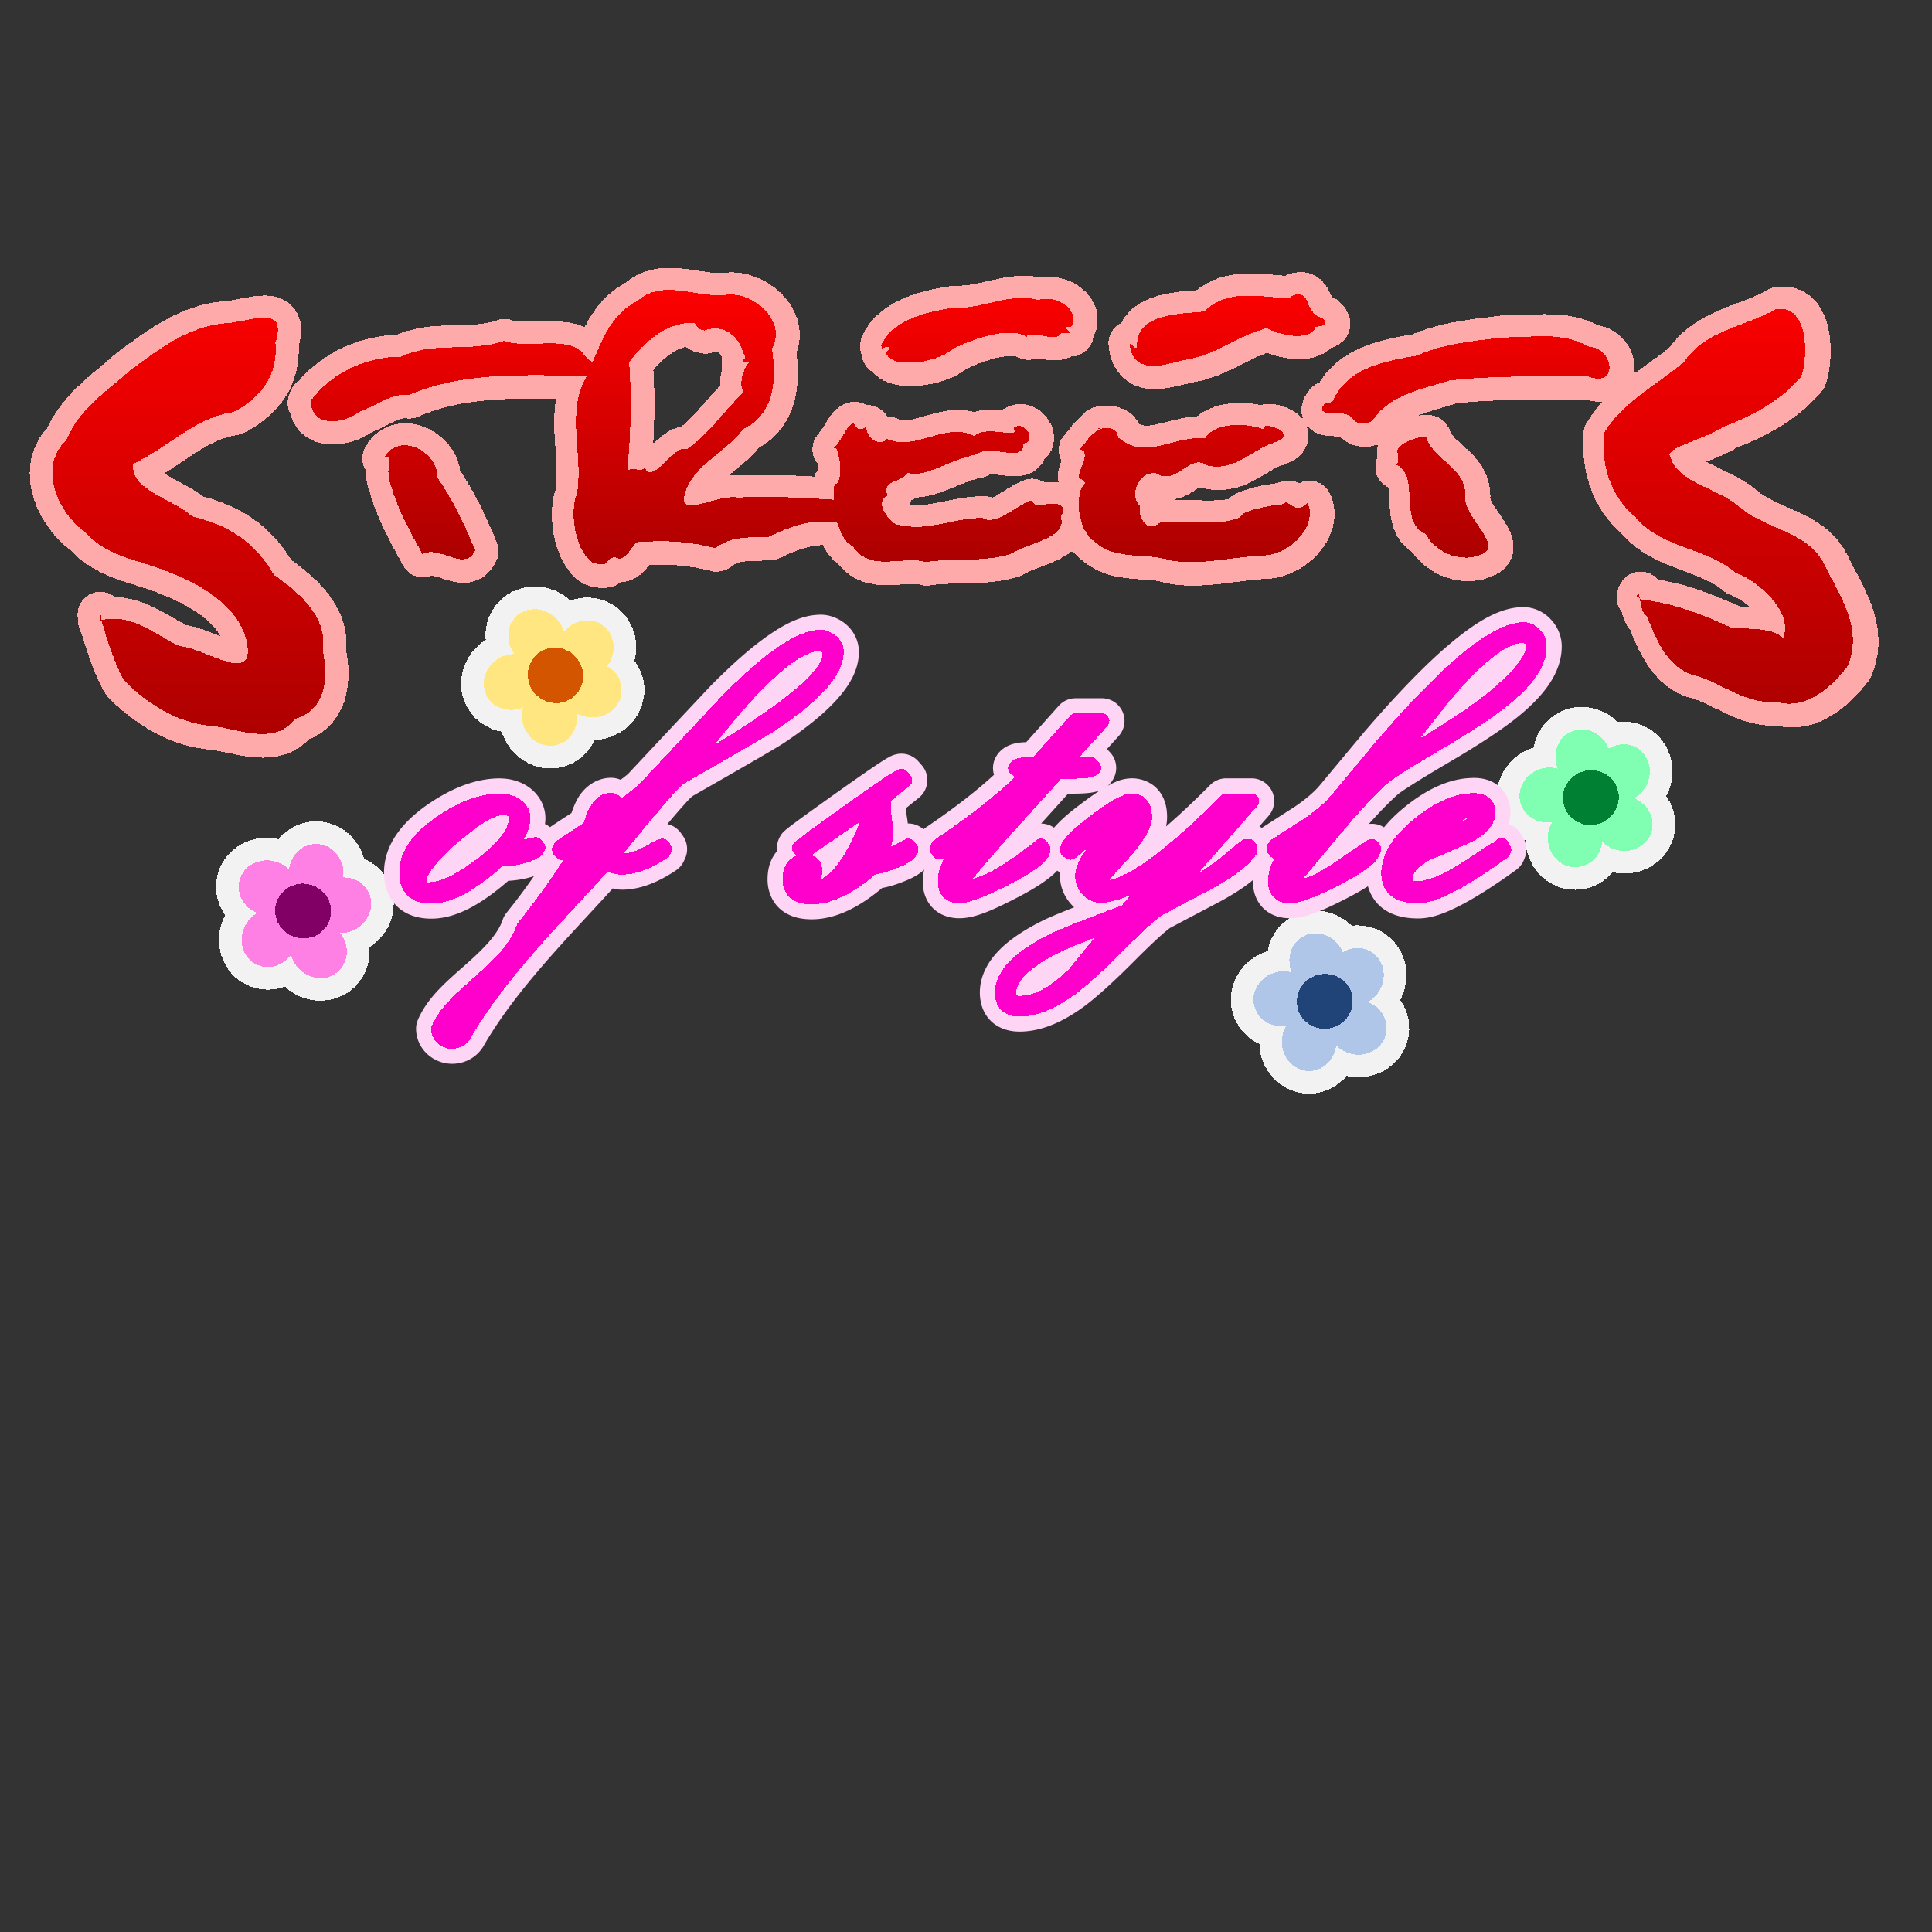 <?xml version="1.0" encoding="UTF-8" standalone="no"?>
<!-- Created with Inkscape (http://www.inkscape.org/) -->

<svg
   xmlns:dc="http://purl.org/dc/elements/1.1/"
   xmlns:cc="http://creativecommons.org/ns#"
   xmlns:rdf="http://www.w3.org/1999/02/22-rdf-syntax-ns#"
   xmlns:svg="http://www.w3.org/2000/svg"
   xmlns="http://www.w3.org/2000/svg"
   xmlns:xlink="http://www.w3.org/1999/xlink"
   xmlns:sodipodi="http://sodipodi.sourceforge.net/DTD/sodipodi-0.dtd"
   xmlns:inkscape="http://www.inkscape.org/namespaces/inkscape"
   width="256"
   height="256"
   viewBox="0 0 67.733 67.733"
   version="1.1"
   id="svg841"
   inkscape:version="0.92.2 (unknown)"
   sodipodi:docname="logo.svg"
   inkscape:export-filename="/home/ben/Dev/streets/assets/pack/logo.png"
   inkscape:export-xdpi="96"
   inkscape:export-ydpi="96"
   shape-rendering="crispEdges">
  <rect x="0" y="0" width="67.733" height="67.733" fill="#333333" stroke="none"/>
  <sodipodi:namedview
     id="base"
     pagecolor="#ffffff"
     bordercolor="#666666"
     borderopacity="1.0"
     inkscape:pageopacity="0.0"
     inkscape:pageshadow="2"
     inkscape:zoom="2"
     inkscape:cx="136.66521"
     inkscape:cy="174.54929"
     inkscape:document-units="px"
     inkscape:current-layer="layer1"
     showgrid="true"
     units="px"
     inkscape:window-width="1871"
     inkscape:window-height="1056"
     inkscape:window-x="49"
     inkscape:window-y="24"
     inkscape:window-maximized="1"
     inkscape:snap-global="true">
    <inkscape:grid
       type="xygrid"
       id="grid1386" />
  </sodipodi:namedview>
  <defs
     id="defs835">
    <linearGradient
       inkscape:collect="always"
       id="linearGradient886">
      <stop
         style="stop-color:#ff0000;stop-opacity:1"
         offset="0"
         id="stop882" />
      <stop
         style="stop-color:#800000;stop-opacity:1"
         offset="1"
         id="stop884" />
    </linearGradient>
    <linearGradient
       inkscape:collect="always"
       xlink:href="#linearGradient886"
       id="linearGradient905"
       gradientUnits="userSpaceOnUse"
       gradientTransform="matrix(1.557,0,0,2.01,61.074,-171.046)"
       x1="-8.467"
       y1="203.867"
       x2="-8.467"
       y2="216.567" />
    <linearGradient
       inkscape:collect="always"
       xlink:href="#linearGradient886"
       id="linearGradient907"
       gradientUnits="userSpaceOnUse"
       gradientTransform="matrix(1.181,0,0,1.181,46.848,-1.735)"
       x1="-8.467"
       y1="203.867"
       x2="-8.467"
       y2="216.567" />
    <linearGradient
       inkscape:collect="always"
       xlink:href="#linearGradient886"
       id="linearGradient909"
       gradientUnits="userSpaceOnUse"
       gradientTransform="matrix(1.179,0,0,1.179,45.718,-1.096)"
       x1="-8.467"
       y1="203.867"
       x2="-8.467"
       y2="216.567" />
    <linearGradient
       inkscape:collect="always"
       xlink:href="#linearGradient886"
       id="linearGradient911"
       gradientUnits="userSpaceOnUse"
       gradientTransform="matrix(1.192,0,0,1.192,44.888,-3.974)"
       x1="-8.467"
       y1="203.867"
       x2="-8.467"
       y2="216.567" />
    <linearGradient
       inkscape:collect="always"
       xlink:href="#linearGradient886"
       id="linearGradient913"
       gradientUnits="userSpaceOnUse"
       gradientTransform="matrix(1.192,0,0,1.192,43.776,-3.974)"
       x1="-8.467"
       y1="203.867"
       x2="-8.467"
       y2="216.567" />
    <linearGradient
       inkscape:collect="always"
       xlink:href="#linearGradient886"
       id="linearGradient915"
       gradientUnits="userSpaceOnUse"
       gradientTransform="matrix(1.181,0,0,1.181,42.654,-1.735)"
       x1="-8.467"
       y1="203.867"
       x2="-8.467"
       y2="216.567" />
    <linearGradient
       inkscape:collect="always"
       xlink:href="#linearGradient886"
       id="linearGradient917"
       gradientUnits="userSpaceOnUse"
       gradientTransform="matrix(1.445,0,0,1.867,38.823,-141.699)"
       x1="-8.467"
       y1="203.867"
       x2="-8.467"
       y2="216.567" />
  </defs>
  <g
     inkscape:label="Layer 1"
     inkscape:groupmode="layer"
     id="layer1"
     transform="translate(0,-229.267)">
    <rect
       style="opacity:0;fill:#ffffff;fill-opacity:1;stroke:none;stroke-width:1.587;stroke-linecap:round;stroke-linejoin:round;stroke-miterlimit:4;stroke-dasharray:none;stroke-dashoffset:0;stroke-opacity:1;paint-order:fill markers stroke"
       id="rect3978"
       width="67.733"
       height="67.733"
       x="0"
       y="229.267" />
    <g
       style="stroke-width:3.175;fill:#f2f2f2;stroke:#f2f2f2;stroke-miterlimit:4;stroke-dasharray:none"
       transform="matrix(0.483,0.129,-0.129,0.483,40.67,151.439)"
       id="g3913">
      <ellipse
         style="opacity:1;fill:#f2f2f2;fill-opacity:1;stroke:#f2f2f2;stroke-width:3.175;stroke-linecap:round;stroke-linejoin:round;stroke-miterlimit:4;stroke-dasharray:none;stroke-dashoffset:0;stroke-opacity:1;paint-order:fill markers stroke"
         id="ellipse3901"
         cx="-4.209"
         cy="226.701"
         rx="2.058"
         ry="1.918"
         inkscape:transform-center-x="2.7127857"
         inkscape:transform-center-y="-1.0289877" />
      <ellipse
         inkscape:transform-center-y="-2.8866735"
         inkscape:transform-center-x="-0.29180798"
         ry="1.918"
         rx="2.058"
         cy="59.358"
         cx="216.871"
         id="ellipse3903"
         style="opacity:1;fill:#f2f2f2;fill-opacity:1;stroke:#f2f2f2;stroke-width:3.175;stroke-linecap:round;stroke-linejoin:round;stroke-miterlimit:4;stroke-dasharray:none;stroke-dashoffset:0;stroke-opacity:1;paint-order:fill markers stroke"
         transform="rotate(75)" />
      <ellipse
         transform="rotate(135)"
         style="opacity:1;fill:#f2f2f2;fill-opacity:1;stroke:#f2f2f2;stroke-width:3.175;stroke-linecap:round;stroke-linejoin:round;stroke-miterlimit:4;stroke-dasharray:none;stroke-dashoffset:0;stroke-opacity:1;paint-order:fill markers stroke"
         id="ellipse3905"
         cx="159.375"
         cy="-161"
         rx="2.058"
         ry="1.918"
         inkscape:transform-center-x="-2.6458335"
         inkscape:transform-center-y="-1.1906199" />
      <ellipse
         inkscape:transform-center-y="2.2475276"
         inkscape:transform-center-x="-1.8348359"
         ry="1.918"
         rx="2.058"
         cy="-198.998"
         cx="-115.282"
         id="ellipse3907"
         style="opacity:1;fill:#f2f2f2;fill-opacity:1;stroke:#f2f2f2;stroke-width:3.175;stroke-linecap:round;stroke-linejoin:round;stroke-miterlimit:4;stroke-dasharray:none;stroke-dashoffset:0;stroke-opacity:1;paint-order:fill markers stroke"
         transform="rotate(-150)" />
      <ellipse
         transform="rotate(-75)"
         style="opacity:1;fill:#f2f2f2;fill-opacity:1;stroke:#f2f2f2;stroke-width:3.175;stroke-linecap:round;stroke-linejoin:round;stroke-miterlimit:4;stroke-dasharray:none;stroke-dashoffset:0;stroke-opacity:1;paint-order:fill markers stroke"
         id="ellipse3909"
         cx="-223.071"
         cy="56.466"
         rx="2.058"
         ry="1.918"
         inkscape:transform-center-x="1.6960527"
         inkscape:transform-center-y="2.3540328" />
      <ellipse
         style="opacity:1;fill:#f2f2f2;fill-opacity:1;stroke:#f2f2f2;stroke-width:3.175;stroke-linecap:round;stroke-linejoin:round;stroke-miterlimit:4;stroke-dasharray:none;stroke-dashoffset:0;stroke-opacity:1;paint-order:fill markers stroke"
         id="ellipse3911"
         cx="-1.403"
         cy="227.637"
         rx="1.964"
         ry="1.918" />
    </g>
    <g
       id="g3927"
       transform="matrix(0.354,0.354,-0.354,0.354,100.554,172.857)"
       style="stroke-width:3.175;fill:#f2f2f2;stroke:#f2f2f2;stroke-miterlimit:4;stroke-dasharray:none">
      <ellipse
         inkscape:transform-center-y="-1.0289877"
         inkscape:transform-center-x="2.7127857"
         ry="1.918"
         rx="2.058"
         cy="226.701"
         cx="-4.209"
         id="ellipse3915"
         style="opacity:1;fill:#f2f2f2;fill-opacity:1;stroke:#f2f2f2;stroke-width:3.175;stroke-linecap:round;stroke-linejoin:round;stroke-miterlimit:4;stroke-dasharray:none;stroke-dashoffset:0;stroke-opacity:1;paint-order:fill markers stroke" />
      <ellipse
         transform="rotate(75)"
         style="opacity:1;fill:#f2f2f2;fill-opacity:1;stroke:#f2f2f2;stroke-width:3.175;stroke-linecap:round;stroke-linejoin:round;stroke-miterlimit:4;stroke-dasharray:none;stroke-dashoffset:0;stroke-opacity:1;paint-order:fill markers stroke"
         id="ellipse3917"
         cx="216.871"
         cy="59.358"
         rx="2.058"
         ry="1.918"
         inkscape:transform-center-x="-0.29180798"
         inkscape:transform-center-y="-2.8866735" />
      <ellipse
         inkscape:transform-center-y="-1.1906199"
         inkscape:transform-center-x="-2.6458335"
         ry="1.918"
         rx="2.058"
         cy="-161"
         cx="159.375"
         id="ellipse3919"
         style="opacity:1;fill:#f2f2f2;fill-opacity:1;stroke:#f2f2f2;stroke-width:3.175;stroke-linecap:round;stroke-linejoin:round;stroke-miterlimit:4;stroke-dasharray:none;stroke-dashoffset:0;stroke-opacity:1;paint-order:fill markers stroke"
         transform="rotate(135)" />
      <ellipse
         transform="rotate(-150)"
         style="opacity:1;fill:#f2f2f2;fill-opacity:1;stroke:#f2f2f2;stroke-width:3.175;stroke-linecap:round;stroke-linejoin:round;stroke-miterlimit:4;stroke-dasharray:none;stroke-dashoffset:0;stroke-opacity:1;paint-order:fill markers stroke"
         id="ellipse3921"
         cx="-115.282"
         cy="-198.998"
         rx="2.058"
         ry="1.918"
         inkscape:transform-center-x="-1.8348359"
         inkscape:transform-center-y="2.2475276" />
      <ellipse
         inkscape:transform-center-y="2.3540328"
         inkscape:transform-center-x="1.6960527"
         ry="1.918"
         rx="2.058"
         cy="56.466"
         cx="-223.071"
         id="ellipse3923"
         style="opacity:1;fill:#f2f2f2;fill-opacity:1;stroke:#f2f2f2;stroke-width:3.175;stroke-linecap:round;stroke-linejoin:round;stroke-miterlimit:4;stroke-dasharray:none;stroke-dashoffset:0;stroke-opacity:1;paint-order:fill markers stroke"
         transform="rotate(-75)" />
      <ellipse
         ry="1.918"
         rx="1.964"
         cy="227.637"
         cx="-1.403"
         id="ellipse3925"
         style="opacity:1;fill:#f2f2f2;fill-opacity:1;stroke:#f2f2f2;stroke-width:3.175;stroke-linecap:round;stroke-linejoin:round;stroke-miterlimit:4;stroke-dasharray:none;stroke-dashoffset:0;stroke-opacity:1;paint-order:fill markers stroke" />
    </g>
    <g
       id="g3941"
       transform="matrix(0.483,-0.129,0.129,0.483,17.758,154.243)"
       style="stroke-width:3.175;fill:#f2f2f2;stroke:#f2f2f2;stroke-miterlimit:4;stroke-dasharray:none">
      <ellipse
         inkscape:transform-center-y="-1.0289877"
         inkscape:transform-center-x="2.7127857"
         ry="1.918"
         rx="2.058"
         cy="226.701"
         cx="-4.209"
         id="ellipse3929"
         style="opacity:1;fill:#f2f2f2;fill-opacity:1;stroke:#f2f2f2;stroke-width:3.175;stroke-linecap:round;stroke-linejoin:round;stroke-miterlimit:4;stroke-dasharray:none;stroke-dashoffset:0;stroke-opacity:1;paint-order:fill markers stroke" />
      <ellipse
         transform="rotate(75)"
         style="opacity:1;fill:#f2f2f2;fill-opacity:1;stroke:#f2f2f2;stroke-width:3.175;stroke-linecap:round;stroke-linejoin:round;stroke-miterlimit:4;stroke-dasharray:none;stroke-dashoffset:0;stroke-opacity:1;paint-order:fill markers stroke"
         id="ellipse3931"
         cx="216.871"
         cy="59.358"
         rx="2.058"
         ry="1.918"
         inkscape:transform-center-x="-0.29180798"
         inkscape:transform-center-y="-2.8866735" />
      <ellipse
         inkscape:transform-center-y="-1.1906199"
         inkscape:transform-center-x="-2.6458335"
         ry="1.918"
         rx="2.058"
         cy="-161"
         cx="159.375"
         id="ellipse3933"
         style="opacity:1;fill:#f2f2f2;fill-opacity:1;stroke:#f2f2f2;stroke-width:3.175;stroke-linecap:round;stroke-linejoin:round;stroke-miterlimit:4;stroke-dasharray:none;stroke-dashoffset:0;stroke-opacity:1;paint-order:fill markers stroke"
         transform="rotate(135)" />
      <ellipse
         transform="rotate(-150)"
         style="opacity:1;fill:#f2f2f2;fill-opacity:1;stroke:#f2f2f2;stroke-width:3.175;stroke-linecap:round;stroke-linejoin:round;stroke-miterlimit:4;stroke-dasharray:none;stroke-dashoffset:0;stroke-opacity:1;paint-order:fill markers stroke"
         id="ellipse3935"
         cx="-115.282"
         cy="-198.998"
         rx="2.058"
         ry="1.918"
         inkscape:transform-center-x="-1.8348359"
         inkscape:transform-center-y="2.2475276" />
      <ellipse
         inkscape:transform-center-y="2.3540328"
         inkscape:transform-center-x="1.6960527"
         ry="1.918"
         rx="2.058"
         cy="56.466"
         cx="-223.071"
         id="ellipse3937"
         style="opacity:1;fill:#f2f2f2;fill-opacity:1;stroke:#f2f2f2;stroke-width:3.175;stroke-linecap:round;stroke-linejoin:round;stroke-miterlimit:4;stroke-dasharray:none;stroke-dashoffset:0;stroke-opacity:1;paint-order:fill markers stroke"
         transform="rotate(-75)" />
      <ellipse
         ry="1.918"
         rx="1.964"
         cy="227.637"
         cx="-1.403"
         id="ellipse3939"
         style="opacity:1;fill:#f2f2f2;fill-opacity:1;stroke:#f2f2f2;stroke-width:3.175;stroke-linecap:round;stroke-linejoin:round;stroke-miterlimit:4;stroke-dasharray:none;stroke-dashoffset:0;stroke-opacity:1;paint-order:fill markers stroke" />
    </g>
    <g
       style="stroke-width:3.175;fill:#f2f2f2;stroke:#f2f2f2;stroke-miterlimit:4;stroke-dasharray:none"
       transform="matrix(0.483,-0.129,0.129,0.483,27.085,147.1)"
       id="g3955">
      <ellipse
         style="opacity:1;fill:#f2f2f2;fill-opacity:1;stroke:#f2f2f2;stroke-width:3.175;stroke-linecap:round;stroke-linejoin:round;stroke-miterlimit:4;stroke-dasharray:none;stroke-dashoffset:0;stroke-opacity:1;paint-order:fill markers stroke"
         id="ellipse3943"
         cx="-4.209"
         cy="226.701"
         rx="2.058"
         ry="1.918"
         inkscape:transform-center-x="2.7127857"
         inkscape:transform-center-y="-1.0289877" />
      <ellipse
         inkscape:transform-center-y="-2.8866735"
         inkscape:transform-center-x="-0.29180798"
         ry="1.918"
         rx="2.058"
         cy="59.358"
         cx="216.871"
         id="ellipse3945"
         style="opacity:1;fill:#f2f2f2;fill-opacity:1;stroke:#f2f2f2;stroke-width:3.175;stroke-linecap:round;stroke-linejoin:round;stroke-miterlimit:4;stroke-dasharray:none;stroke-dashoffset:0;stroke-opacity:1;paint-order:fill markers stroke"
         transform="rotate(75)" />
      <ellipse
         transform="rotate(135)"
         style="opacity:1;fill:#f2f2f2;fill-opacity:1;stroke:#f2f2f2;stroke-width:3.175;stroke-linecap:round;stroke-linejoin:round;stroke-miterlimit:4;stroke-dasharray:none;stroke-dashoffset:0;stroke-opacity:1;paint-order:fill markers stroke"
         id="ellipse3947"
         cx="159.375"
         cy="-161"
         rx="2.058"
         ry="1.918"
         inkscape:transform-center-x="-2.6458335"
         inkscape:transform-center-y="-1.1906199" />
      <ellipse
         inkscape:transform-center-y="2.2475276"
         inkscape:transform-center-x="-1.8348359"
         ry="1.918"
         rx="2.058"
         cy="-198.998"
         cx="-115.282"
         id="ellipse3949"
         style="opacity:1;fill:#f2f2f2;fill-opacity:1;stroke:#f2f2f2;stroke-width:3.175;stroke-linecap:round;stroke-linejoin:round;stroke-miterlimit:4;stroke-dasharray:none;stroke-dashoffset:0;stroke-opacity:1;paint-order:fill markers stroke"
         transform="rotate(-150)" />
      <ellipse
         transform="rotate(-75)"
         style="opacity:1;fill:#f2f2f2;fill-opacity:1;stroke:#f2f2f2;stroke-width:3.175;stroke-linecap:round;stroke-linejoin:round;stroke-miterlimit:4;stroke-dasharray:none;stroke-dashoffset:0;stroke-opacity:1;paint-order:fill markers stroke"
         id="ellipse3951"
         cx="-223.071"
         cy="56.466"
         rx="2.058"
         ry="1.918"
         inkscape:transform-center-x="1.6960527"
         inkscape:transform-center-y="2.3540328" />
      <ellipse
         style="opacity:1;fill:#f2f2f2;fill-opacity:1;stroke:#f2f2f2;stroke-width:3.175;stroke-linecap:round;stroke-linejoin:round;stroke-miterlimit:4;stroke-dasharray:none;stroke-dashoffset:0;stroke-opacity:1;paint-order:fill markers stroke"
         id="ellipse3953"
         cx="-1.403"
         cy="227.637"
         rx="1.964"
         ry="1.918" />
    </g>
    <path
       style="color:#000000;font-style:normal;font-variant:normal;font-weight:normal;font-stretch:normal;font-size:medium;line-height:125%;font-family:Elegante;-inkscape-font-specification:Elegante;font-variant-ligatures:normal;font-variant-position:normal;font-variant-caps:normal;font-variant-numeric:normal;font-variant-alternates:normal;font-feature-settings:normal;text-indent:0;text-align:start;text-decoration:none;text-decoration-line:none;text-decoration-style:solid;text-decoration-color:#000000;letter-spacing:1.027px;word-spacing:0px;text-transform:none;writing-mode:lr-tb;direction:ltr;text-orientation:mixed;dominant-baseline:auto;baseline-shift:baseline;text-anchor:start;white-space:normal;shape-padding:0;clip-rule:nonzero;display:inline;overflow:visible;visibility:visible;opacity:1;isolation:auto;mix-blend-mode:normal;color-interpolation:sRGB;color-interpolation-filters:linearRGB;solid-color:#000000;solid-opacity:1;vector-effect:none;fill:#ffd5f6;fill-opacity:1;fill-rule:nonzero;stroke:#ffd5f6;stroke-width:1.058;stroke-linecap:round;stroke-linejoin:round;stroke-miterlimit:4;stroke-dasharray:none;stroke-dashoffset:0;stroke-opacity:1;color-rendering:auto;image-rendering:auto;shape-rendering:auto;text-rendering:auto;enable-background:accumulate"
       d="m 53.409,251.08 c -0.703,0 -1.512,0.513 -2.569,1.452 a 0.265,0.265 0 0 0 -0.002,0.002 c -0.758,0.683 -1.63,1.601 -2.622,2.756 a 0.265,0.265 0 0 0 -0.003,0.003 l -1.571,1.885 c -0.221,0.254 -0.54,0.528 -0.957,0.813 -0.376,0.24 -0.749,0.48 -1.12,0.72 a 0.265,0.265 0 0 0 -0.088,0.095 l -0.048,0.087 a 0.265,0.265 0 0 0 0.03,0.298 l 0.087,0.102 a 0.265,0.265 0 0 0 0.144,0.087 c -0.141,0.257 -0.238,0.515 -0.238,0.774 0,0.213 0.055,0.419 0.199,0.568 0.144,0.149 0.351,0.208 0.562,0.208 0.425,0 0.967,-0.231 1.782,-0.652 0.431,-0.222 0.76,-0.422 0.997,-0.611 0.236,-0.19 0.416,-0.369 0.422,-0.641 a 0.265,0.265 0 0 0 -0.048,-0.157 l -0.055,-0.079 a 0.265,0.265 0 0 0 -0.217,-0.113 c -1.22e-4,0 -0.037,0.002 -0.049,0.005 -0.012,0.002 -0.02,0.004 -0.027,0.006 -0.014,0.004 -0.022,0.007 -0.028,0.01 -0.013,0.005 -0.019,0.009 -0.025,0.012 -0.012,0.006 -0.02,0.011 -0.029,0.017 -0.018,0.011 -0.039,0.024 -0.065,0.04 -0.052,0.034 -0.124,0.082 -0.22,0.146 -0.19,0.128 -0.47,0.319 -0.841,0.574 a 0.265,0.265 0 0 0 -5.16e-4,5.2e-4 c -0.455,0.314 -0.801,0.462 -1.087,0.544 0.457,-0.552 0.916,-1.103 1.377,-1.651 a 0.265,0.265 0 0 0 5.16e-4,-10e-4 c 0.602,-0.722 1.13,-1.281 1.576,-1.677 0.153,-0.129 0.799,-0.545 1.85,-1.162 1.098,-0.644 1.904,-1.178 2.429,-1.615 0.81,-0.674 1.268,-1.326 1.268,-1.998 0,-0.214 -0.089,-0.423 -0.237,-0.58 -0.147,-0.165 -0.36,-0.267 -0.579,-0.267 z m -24.651,0.268 c -0.441,0 -0.918,0.217 -1.482,0.603 -0.564,0.386 -1.212,0.953 -1.957,1.703 a 0.265,0.265 0 0 0 -0.005,0.005 c -0.982,1.045 -1.962,2.089 -2.939,3.134 -0.267,0.218 -0.438,0.342 -0.611,0.469 -0.089,-0.099 -0.202,-0.198 -0.343,-0.198 -0.249,0 -0.478,0.141 -0.634,0.347 -0.134,0.177 -0.223,0.427 -0.305,0.705 -0.252,0.155 -0.562,0.356 -0.966,0.631 a 0.265,0.265 0 0 0 -0.083,0.092 l -0.047,0.087 a 0.265,0.265 0 0 0 0.032,0.299 l 0.095,0.11 a 0.265,0.265 0 0 0 0.207,0.092 c -0.435,0.69 -0.929,1.406 -1.551,2.175 a 0.265,0.265 0 0 0 -0.045,0.082 c -0.221,0.656 -0.796,1.216 -1.412,1.765 -0.616,0.549 -1.272,1.076 -1.574,1.777 a 0.265,0.265 0 0 0 -0.022,0.104 c 2.05e-4,0.396 0.343,0.703 0.737,0.703 a 0.265,0.265 0 0 0 5.17e-4,0 c 0.252,-3.5e-4 0.489,-0.122 0.626,-0.334 a 0.265,0.265 0 0 0 0.007,-0.012 c 1.235,-2.155 3.264,-4.128 4.843,-5.893 0.156,0.061 0.311,0.136 0.469,0.136 0.505,0 1.036,-0.208 1.604,-0.588 a 0.265,0.265 0 0 0 0.093,-0.11 l 0.04,-0.087 a 0.265,0.265 0 0 0 -0.023,-0.261 l -0.071,-0.102 a 0.265,0.265 0 0 0 -0.245,-0.112 c -0.079,0.008 -0.098,0.023 -0.136,0.039 -0.038,0.016 -0.079,0.035 -0.128,0.06 -0.098,0.049 -0.226,0.119 -0.388,0.209 l 0.002,-0.002 c -0.257,0.14 -0.476,0.194 -0.671,0.201 0.567,-0.696 1.079,-1.321 1.417,-1.713 0.198,-0.23 0.357,-0.408 0.474,-0.531 0.116,-0.123 0.224,-0.2 0.182,-0.178 a 0.265,0.265 0 0 0 0.005,-0.002 c 1.911,-1.092 2.967,-1.702 3.242,-1.882 a 0.265,0.265 0 0 0 0.003,-0.002 c 0.767,-0.514 1.349,-0.987 1.75,-1.435 0.401,-0.447 0.634,-0.877 0.634,-1.313 0,-0.215 -0.102,-0.427 -0.268,-0.564 -0.156,-0.133 -0.353,-0.212 -0.555,-0.212 z m 24.604,0.466 c 0.089,0 0.11,0.019 0.112,0.021 0.002,0.002 0.017,0.013 0.017,0.092 -2e-6,0.166 -0.13,0.46 -0.462,0.829 -0.332,0.369 -0.849,0.811 -1.546,1.311 -0.185,0.132 -1.046,0.67 -1.633,1.043 0.413,-0.532 0.999,-1.307 1.167,-1.496 a 0.265,0.265 0 0 0 10e-4,-0.002 c 0.541,-0.621 1.017,-1.081 1.417,-1.378 0.4,-0.297 0.72,-0.42 0.927,-0.42 z m -24.643,0.283 c 0.074,0 0.079,0.012 0.082,0.015 0.003,0.003 0.024,0.033 0.024,0.13 0,0.12 -0.124,0.393 -0.456,0.74 -0.333,0.347 -0.851,0.77 -1.548,1.255 a 0.265,0.265 0 0 0 -5.19e-4,0 c -0.621,0.433 -1.18,0.782 -1.7,1.081 0.467,-0.569 1.045,-1.29 1.281,-1.542 a 0.265,0.265 0 0 0 0.001,-0.001 c 0.538,-0.579 1.01,-1.009 1.405,-1.286 0.395,-0.277 0.71,-0.393 0.913,-0.393 z m 8.99,2.179 a 0.265,0.265 0 0 0 -0.197,0.088 l -1.296,1.452 c -0.162,-0.001 -0.32,-0.003 -0.437,0.016 -0.076,0.012 -0.145,0.029 -0.215,0.061 -0.07,0.033 -0.153,0.088 -0.199,0.193 a 0.265,0.265 0 0 0 0.081,0.318 l 0.11,0.084 c -0.656,0.649 -1.546,1.379 -2.798,2.226 a 0.265,0.265 0 0 0 -0.088,0.101 l -0.047,0.095 a 0.265,0.265 0 0 0 0.014,0.26 l 0.071,0.111 a 0.265,0.265 0 0 0 0.362,0.083 c 0.031,-0.019 0.054,-0.036 0.085,-0.055 -0.162,0.285 -0.276,0.572 -0.276,0.861 0,0.209 0.055,0.412 0.198,0.558 0.143,0.145 0.347,0.203 0.554,0.203 0.417,0 0.95,-0.234 1.775,-0.659 a 0.265,0.265 0 0 0 5.16e-4,0 c 0.433,-0.225 0.762,-0.422 0.998,-0.604 0.236,-0.182 0.421,-0.338 0.428,-0.617 a 0.265,0.265 0 0 0 -0.042,-0.149 l -0.071,-0.111 a 0.265,0.265 0 0 0 -0.39,-0.062 c -0.953,0.774 -1.643,1.118 -2.148,1.255 0.021,-0.026 0.029,-0.038 0.053,-0.067 0.259,-0.315 0.65,-0.766 1.167,-1.349 l 0.002,-0.002 c 0.604,-0.669 1.207,-1.338 1.81,-2.007 0.335,0.006 0.629,0.006 0.826,-0.011 0.114,-0.01 0.204,-0.023 0.29,-0.049 0.043,-0.013 0.086,-0.029 0.135,-0.063 0.05,-0.035 0.118,-0.103 0.135,-0.207 a 0.265,0.265 0 0 0 -0.068,-0.224 l -0.103,-0.11 a 0.265,0.265 0 0 0 -0.193,-0.084 h -0.396 l 0.987,-1.093 a 0.265,0.265 0 0 0 -0.196,-0.442 z m 11.759,0.465 c -0.341,0.439 -0.48,0.592 -0.985,1.262 a 0.265,0.265 0 0 0 -0.043,0.229 c -0.016,0.013 -0.091,0.055 -0.105,0.067 a 0.265,0.265 0 0 0 -0.005,0.004 c -0.477,0.423 -1.019,1.001 -1.633,1.737 -0.504,0.599 -1.006,1.2 -1.505,1.804 l 0.008,-0.009 c -0.082,0.09 -0.144,0.2 -0.211,0.339 -5.13e-4,-0.011 -0.005,-0.007 -0.005,-0.02 0,-0.193 0.077,-0.423 0.26,-0.691 0.045,-0.054 0.214,-0.264 0.562,-0.694 a 0.265,0.265 0 0 0 0.044,-0.254 c 0.043,-0.028 0.086,-0.056 0.129,-0.083 a 0.265,0.265 0 0 0 0.007,-0.004 c 0.444,-0.303 0.796,-0.601 1.058,-0.903 a 0.265,0.265 0 0 0 0.003,-0.004 l 1.572,-1.887 0.003,-0.003 c 0.323,-0.376 0.551,-0.566 0.847,-0.89 z m -11.641,0.064 h 0.207 l -0.987,1.093 a 0.265,0.265 0 0 0 -0.067,0.16 0.265,0.265 0 0 0 -0.083,0.061 c -0.63,0.698 -1.259,1.396 -1.889,2.094 a 0.265,0.265 0 0 0 -0.002,0.002 c -0.521,0.587 -0.914,1.04 -1.181,1.365 -0.134,0.162 -0.236,0.292 -0.31,0.394 -0.037,0.051 -0.067,0.094 -0.091,0.136 -0.004,0.006 -0.006,0.019 -0.01,0.025 0.01,-0.279 0.147,-0.603 0.469,-0.978 l 0.949,-0.949 a 0.265,0.265 0 0 0 0.008,-0.365 c 0.611,-0.488 1.128,-0.948 1.505,-1.37 a 0.265,0.265 0 0 0 0.066,-0.143 0.265,0.265 0 0 0 0.124,-0.077 z m -13.8,1 c -0.073,0.091 -0.084,0.097 -0.16,0.192 a 0.265,0.265 0 0 0 -0.051,0.224 c -0.072,0.041 -0.051,0.03 -0.126,0.073 l 0.005,-0.002 c -0.128,0.07 -0.186,0.144 -0.313,0.277 -0.127,0.133 -0.29,0.316 -0.491,0.55 -0.403,0.468 -0.961,1.143 -1.676,2.026 a 0.265,0.265 0 0 0 -0.051,0.102 0.265,0.265 0 0 0 -0.123,0.077 c -0.764,0.861 -1.663,1.79 -2.534,2.778 0.029,-0.064 0.065,-0.124 0.089,-0.191 0.644,-0.798 1.159,-1.546 1.611,-2.27 a 0.265,0.265 0 0 0 0.359,-0.04 l 0.425,-0.496 a 0.265,0.265 0 0 0 0.056,-0.11 0.265,0.265 0 0 0 0.144,-0.081 l 0.638,-0.7 a 0.265,0.265 0 0 0 0.009,-0.345 c 0.218,-0.146 0.507,-0.367 0.884,-0.676 a 0.265,0.265 0 0 0 0.025,-0.024 c 0.425,-0.455 0.853,-0.909 1.28,-1.364 z m 7.559,0.415 a 0.265,0.265 0 0 0 -0.053,0.008 c -0.063,0.017 -0.084,0.032 -0.12,0.051 -0.036,0.019 -0.076,0.043 -0.123,0.072 -0.095,0.058 -0.218,0.139 -0.373,0.244 -0.31,0.21 -0.747,0.515 -1.313,0.917 -0.565,0.402 -0.991,0.709 -1.281,0.921 -0.145,0.106 -0.255,0.189 -0.333,0.25 -0.039,0.03 -0.07,0.055 -0.096,0.077 -0.013,0.011 -0.024,0.021 -0.037,0.034 -0.013,0.013 -0.025,0.011 -0.06,0.082 a 0.265,0.265 0 0 0 0.027,0.281 l 0.092,0.119 c -0.11,0.041 -0.211,0.102 -0.287,0.193 -0.142,0.17 -0.191,0.392 -0.191,0.636 0,0.255 0.096,0.503 0.289,0.656 0.193,0.153 0.444,0.207 0.731,0.207 0.71,0 1.452,-0.383 2.24,-1.069 0.212,-0.026 0.44,-0.082 0.745,-0.201 0.206,-0.078 0.367,-0.154 0.496,-0.246 0.129,-0.093 0.256,-0.222 0.256,-0.418 a 0.265,0.265 0 0 0 -0.063,-0.171 l -0.086,-0.102 a 0.265,0.265 0 0 0 -0.33,-0.061 c -0.24,0.132 -0.307,0.14 -0.473,0.214 0.041,-0.171 0.07,-0.345 0.07,-0.526 0,-0.122 -0.018,-0.268 -0.05,-0.454 -0.025,-0.177 -0.037,-0.31 -0.037,-0.38 0,-0.093 0.007,-0.151 0.014,-0.212 0.269,-0.217 0.5,-0.404 0.643,-0.519 a 0.265,0.265 0 0 0 0.033,-0.381 l -0.118,-0.134 a 0.265,0.265 0 0 0 -0.212,-0.089 z m 20.079,0.85 c -0.661,0 -1.347,0.31 -2.063,0.884 a 0.265,0.265 0 0 0 -5.19e-4,5.2e-4 c -0.752,0.604 -1.177,1.244 -1.177,1.923 0,0.322 0.122,0.621 0.361,0.806 0.239,0.184 0.557,0.254 0.935,0.254 0.356,0 0.762,-0.15 1.274,-0.418 0.512,-0.268 1.126,-0.662 1.849,-1.183 a 0.265,0.265 0 0 0 0.09,-0.116 l 0.032,-0.079 a 0.265,0.265 0 0 0 -0.021,-0.239 l -0.079,-0.126 a 0.265,0.265 0 0 0 -0.225,-0.125 c -8.2e-5,0 -0.049,0.004 -0.062,0.007 -0.013,0.003 -0.021,0.006 -0.027,0.008 -0.013,0.004 -0.019,0.007 -0.024,0.01 -0.01,0.005 -0.015,0.008 -0.02,0.01 -0.009,0.005 -0.017,0.009 -0.025,0.014 -0.016,0.01 -0.036,0.022 -0.062,0.039 -0.051,0.033 -0.125,0.08 -0.222,0.144 -0.194,0.127 -0.481,0.315 -0.862,0.567 a 0.265,0.265 0 0 0 -5.16e-4,5.1e-4 c -0.733,0.489 -1.325,0.712 -1.735,0.712 -0.083,0 -0.109,-0.019 -0.101,-0.013 0.008,0.006 0.011,0.034 0.011,-0.006 0,-0.26 0.156,-0.487 0.612,-0.725 0.462,-0.202 0.923,-0.402 1.385,-0.599 a 0.265,0.265 0 0 0 0.01,-0.005 c 0.272,-0.13 0.489,-0.275 0.649,-0.451 0.159,-0.176 0.257,-0.394 0.257,-0.622 0,-0.19 -0.07,-0.388 -0.22,-0.511 -0.149,-0.123 -0.339,-0.163 -0.541,-0.163 z m -34.141,0.015 c -0.701,0 -1.438,0.281 -2.212,0.81 a 0.265,0.265 0 0 0 -0.002,0.001 c -0.84,0.582 -1.318,1.237 -1.318,1.958 0,0.322 0.09,0.613 0.298,0.811 0.208,0.199 0.502,0.28 0.833,0.28 0.734,0 1.545,-0.475 2.485,-1.317 0.54,-0.013 0.998,-0.111 1.345,-0.341 a 0.265,0.265 0 0 0 0.086,-0.093 l 0.048,-0.086 a 0.265,0.265 0 0 0 -0.022,-0.289 l -0.079,-0.102 A 0.265,0.265 0 0 0 18.75,258.616 c -0.116,0.012 -0.266,0.065 -0.419,0.117 0.155,-0.269 0.261,-0.529 0.261,-0.783 0,-0.275 -0.161,-0.53 -0.399,-0.681 a 0.265,0.265 0 0 0 -0.001,-10e-4 c -0.196,-0.122 -0.426,-0.181 -0.667,-0.181 z m 22.149,0 c -0.206,0 -0.384,0.084 -0.614,0.213 -0.23,0.129 -0.5,0.314 -0.821,0.557 -0.323,0.24 -0.571,0.447 -0.75,0.63 -0.179,0.184 -0.311,0.328 -0.33,0.559 a 0.265,0.265 0 0 0 0.102,0.231 l 0.102,0.079 a 0.265,0.265 0 0 0 0.198,0.052 c 0.069,-0.01 0.084,-0.025 0.101,-0.035 0.017,-0.009 0.029,-0.017 0.04,-0.025 0.023,-0.016 0.043,-0.032 0.067,-0.052 0.048,-0.04 0.109,-0.093 0.187,-0.163 0.08,-0.072 0.225,-0.21 0.338,-0.317 -0.353,0.417 -0.602,0.796 -0.602,1.164 0,0.237 0.095,0.464 0.258,0.641 0.162,0.182 0.395,0.292 0.637,0.292 0.318,0 0.672,-0.104 1.064,-0.285 l -0.325,0.382 c -1.355,0.508 -2.211,0.844 -2.551,1.017 -0.598,0.299 -1.059,0.606 -1.381,0.939 -0.323,0.333 -0.512,0.707 -0.512,1.1 0,0.237 0.068,0.465 0.231,0.622 0.163,0.157 0.39,0.218 0.632,0.218 0.61,0 1.255,-0.272 1.944,-0.775 a 0.265,0.265 0 0 0 10e-4,-10e-4 c 0.42,-0.31 0.978,-0.816 1.691,-1.53 a 0.265,0.265 0 0 0 5.18e-4,-5.2e-4 c 0.666,-0.671 1.138,-1.097 1.359,-1.248 0.004,-0.002 0.007,-0.003 0.012,-0.006 0.018,-0.01 0.045,-0.024 0.081,-0.043 0.071,-0.038 0.176,-0.093 0.315,-0.167 0.278,-0.147 0.691,-0.365 1.239,-0.654 a 0.265,0.265 0 0 0 5.19e-4,0 c 0.805,-0.424 1.348,-0.811 1.638,-1.234 a 0.265,0.265 0 0 0 0.035,-0.073 l 0.024,-0.079 a 0.265,0.265 0 0 0 -0.036,-0.228 l -0.055,-0.079 a 0.265,0.265 0 0 0 -0.242,-0.112 l -0.087,0.008 a 0.265,0.265 0 0 0 -0.133,0.052 c -0.294,0.219 -0.507,0.392 -0.651,0.536 l 0.024,-0.021 c -0.306,0.24 -0.592,0.425 -0.874,0.603 l 2.047,-2.33 a 0.265,0.265 0 0 0 -0.199,-0.439 h -0.89 a 0.265,0.265 0 0 0 -0.188,0.078 c -1.012,1.019 -1.876,1.78 -2.583,2.279 -0.544,0.384 -0.958,0.56 -1.289,0.641 0.132,-0.162 0.305,-0.363 0.554,-0.634 a 0.265,0.265 0 0 0 10e-4,-10e-4 c 0.571,-0.624 0.904,-1.071 0.904,-1.532 0,-0.224 -0.041,-0.428 -0.169,-0.59 -0.128,-0.162 -0.339,-0.242 -0.544,-0.242 z m -17.856,0.196 0.012,0.017 c -0.002,-0.003 -0.006,-0.002 -0.008,-0.005 -0.002,-0.003 -0.001,-0.009 -0.004,-0.012 z m -0.419,0.323 a 0.265,0.265 0 0 0 0.002,0.003 c 0.028,0.036 0.015,0.026 0.018,0.009 a 0.265,0.265 0 0 0 0.054,0.204 c -0.129,0.063 -0.257,0.127 -0.382,0.194 a 0.265,0.265 0 0 0 -0.002,10e-4 c 0.041,-0.092 0.08,-0.235 0.12,-0.288 0.079,-0.105 0.13,-0.119 0.191,-0.123 z m 21.694,0.01 h 0.199 l -2.574,2.931 a 0.265,0.265 0 0 0 -0.055,0.247 c -0.022,0.012 -0.062,0.033 -0.08,0.042 -0.036,0.019 -0.064,0.034 -0.083,0.044 -0.01,0.005 -0.017,0.009 -0.024,0.013 -0.006,0.004 0.003,-0.004 -0.028,0.017 a 0.265,0.265 0 0 0 -0.002,0.002 c -0.304,0.207 -0.764,0.634 -1.44,1.315 -0.021,0.021 -0.027,0.023 -0.048,0.043 0.164,-0.202 0.265,-0.325 0.472,-0.579 a 0.265,0.265 0 0 0 0.059,-0.175 c 0.048,-0.018 0.04,-0.017 0.088,-0.035 a 0.265,0.265 0 0 0 0.109,-0.076 l 1.433,-1.685 a 0.265,0.265 0 0 0 0.01,-0.329 c 0.589,-0.472 1.229,-1.038 1.964,-1.774 z m -25.459,0.228 c 0.117,0 0.164,0.026 0.175,0.036 0.011,0.01 0.025,0.018 0.025,0.101 0,0.294 -0.323,0.793 -1.101,1.388 a 0.265,0.265 0 0 0 -5.17e-4,5.2e-4 c -0.745,0.572 -1.336,0.827 -1.705,0.827 -0.076,0 -0.094,-0.018 -0.084,-0.009 0.01,0.009 0.01,0.033 0.01,-0.009 0,-0.088 0.064,-0.271 0.244,-0.51 0.18,-0.239 0.466,-0.531 0.853,-0.865 0.777,-0.669 1.364,-0.96 1.583,-0.96 z m 22.216,0.039 c 0.001,0.018 0.007,0.014 0.007,0.035 0,0.127 -0.223,0.582 -0.765,1.176 -0.28,0.304 -0.492,0.546 -0.638,0.731 -0.073,0.093 -0.13,0.171 -0.174,0.242 -0.005,0.008 -0.005,0.022 -0.01,0.029 -0.012,-0.038 -0.048,-0.071 -0.048,-0.115 0,-0.179 0.226,-0.62 0.775,-1.184 l 10e-4,-0.001 c 0.294,-0.3 0.517,-0.532 0.669,-0.699 0.076,-0.084 0.135,-0.15 0.179,-0.206 0.002,-0.002 0.003,-0.004 0.005,-0.007 z m 10.793,0.04 c -0.224,0.205 -0.445,0.406 -0.697,0.719 a 0.265,0.265 0 0 0 -0.026,0.291 c -0.008,0.003 -0.015,0.007 -0.023,0.01 a 0.265,0.265 0 0 0 -0.017,0.008 c -0.508,0.265 -0.813,0.647 -0.861,1.093 -0.019,-0.056 -0.066,-0.076 -0.066,-0.165 0,-0.455 0.294,-0.96 0.98,-1.51 0.252,-0.202 0.482,-0.325 0.71,-0.445 z m -19.909,0.032 c 0.003,0.022 0.002,0.032 0.005,0.055 a 0.265,0.265 0 0 0 10e-4,0.008 c 0.03,0.177 0.044,0.308 0.044,0.372 0,0.328 -0.081,0.616 -0.245,0.886 a 0.265,0.265 0 0 0 -0.038,0.136 0.265,0.265 0 0 0 -0.1,0.055 c -0.242,0.215 -0.455,0.331 -0.676,0.473 0.025,-0.03 0.055,-0.042 0.079,-0.074 0.346,-0.457 0.647,-1.12 0.931,-1.912 z m -14.483,0.037 c -0.18,0.137 -0.338,0.233 -0.544,0.411 -0.405,0.349 -0.714,0.66 -0.93,0.946 -0.077,0.102 -0.129,0.199 -0.182,0.297 0.08,-0.422 0.36,-0.856 1.017,-1.312 l 0.001,-5.2e-4 c 2.45e-4,-1.7e-4 2.71e-4,-3.5e-4 5.16e-4,-5.2e-4 0.225,-0.154 0.429,-0.237 0.638,-0.341 z m 13.863,0.107 c -0.236,0.599 -0.48,1.115 -0.732,1.448 -0.209,0.276 -0.411,0.433 -0.612,0.535 0.037,-0.096 0.057,-0.201 0.057,-0.306 0,-0.149 -0.055,-0.314 -0.177,-0.419 -0.07,-0.06 -0.159,-0.058 -0.243,-0.078 0.977,-0.673 1.337,-0.922 1.708,-1.18 z m -1.891,1.65 c 0.075,0 0.091,0.017 0.082,0.009 -0.009,-0.008 -0.007,-0.028 -0.007,0.018 0,0.113 -0.021,0.141 -0.05,0.164 -0.027,0.022 -0.106,0.052 -0.253,0.05 0.014,-0.068 0.023,-0.158 0.041,-0.18 0.031,-0.037 0.066,-0.06 0.187,-0.06 z m 10.14,2.415 c -0.139,0.17 -0.342,0.421 -0.444,0.545 -0.248,0.304 -0.402,0.488 -0.397,0.483 -0.669,0.683 -1.269,0.989 -1.792,0.989 -0.08,0 -0.094,-0.016 -0.092,-0.015 0.001,0.001 -0.013,-0.007 -0.013,-0.083 0,-0.185 0.087,-0.388 0.317,-0.625 0.23,-0.237 0.6,-0.494 1.106,-0.753 h -0.001 c 0.175,-0.089 0.835,-0.345 1.316,-0.54 z m -21.24,1.622 c -0.399,0.531 -0.772,1.076 -1.095,1.638 l 0.007,-0.012 c -0.034,0.052 -0.103,0.092 -0.182,0.092 -0.107,0 -0.153,-0.074 -0.174,-0.146 0.246,-0.496 0.79,-0.986 1.384,-1.515 0.02,-0.018 0.039,-0.04 0.059,-0.058 z"
       id="path2636"
       inkscape:connector-curvature="0" />
    <path
       inkscape:connector-curvature="0"
       id="path2364"
       style="font-style:normal;font-variant:normal;font-weight:normal;font-stretch:normal;font-size:medium;line-height:125%;font-family:Elegante;-inkscape-font-specification:Elegante;letter-spacing:1.027px;word-spacing:0px;fill:#ff00cc;fill-opacity:1;stroke:#ff00cc;stroke-width:0.529;stroke-linecap:round;stroke-linejoin:round;stroke-miterlimit:4;stroke-dasharray:none;stroke-opacity:1"
       d="m 18.776,258.879 0.079,0.102 -0.047,0.087 q -0.465,0.307 -1.299,0.307 -1.433,1.307 -2.385,1.307 -0.866,0 -0.866,-0.827 0,-0.905 1.205,-1.74 1.118,-0.764 2.063,-0.764 0.299,0 0.527,0.142 0.276,0.173 0.276,0.457 0,0.48 -0.598,1.189 0.22,0.008 0.551,-0.118 0.339,-0.126 0.496,-0.142 z m -3.748,1.582 q 0.716,0 1.866,-0.882 1.205,-0.921 1.205,-1.598 0,-0.402 -0.465,-0.402 -0.567,0 -1.756,1.023 -1.189,1.023 -1.189,1.575 0,0.283 0.339,0.283 z" />
    <path
       style="font-style:normal;font-variant:normal;font-weight:normal;font-stretch:normal;font-size:medium;line-height:125%;font-family:Elegante;-inkscape-font-specification:Elegante;letter-spacing:1.027px;word-spacing:0px;fill:#ff00cc;fill-opacity:1;stroke:#ff00cc;stroke-width:0.529;stroke-linecap:round;stroke-linejoin:round;stroke-miterlimit:4;stroke-dasharray:none;stroke-opacity:1"
       d="m 28.758,251.613 c -0.693,0 -1.777,0.742 -3.251,2.228 -0.987,1.05 -1.971,2.099 -2.953,3.149 -0.378,0.31 -0.669,0.533 -0.874,0.669 0.01,-0.068 -0.013,-0.139 -0.071,-0.212 -0.052,-0.079 -0.115,-0.118 -0.189,-0.118 -0.32,0 -0.564,0.323 -0.732,0.968 -0.252,0.152 -0.593,0.375 -1.024,0.669 l -0.047,0.087 0.095,0.11 c 0.325,-0.194 0.593,-0.37 0.803,-0.528 -0.52,0.966 -1.233,2.01 -2.141,3.134 -0.499,1.482 -2.468,2.339 -2.994,3.562 1.25e-4,0.242 0.212,0.439 0.472,0.439 0.166,-2.3e-4 0.319,-0.081 0.404,-0.213 1.289,-2.249 3.402,-4.275 4.982,-6.056 0.194,0.11 0.381,0.165 0.559,0.165 0.43,0 0.916,-0.181 1.456,-0.543 l 0.04,-0.087 -0.071,-0.102 c -0.047,0.005 -0.231,0.098 -0.551,0.276 -0.299,0.163 -0.577,0.244 -0.835,0.244 -0.136,0 -0.275,-0.047 -0.417,-0.142 1.428,-1.764 2.228,-2.693 2.401,-2.787 1.91,-1.092 2.987,-1.716 3.228,-1.873 1.512,-1.013 2.267,-1.856 2.267,-2.527 0,-0.147 -0.058,-0.268 -0.173,-0.362 -0.115,-0.1 -0.244,-0.149 -0.386,-0.149 z m -0.04,0.22 c 0.247,0 0.371,0.137 0.371,0.41 0,0.493 -0.706,1.231 -2.118,2.212 -1.123,0.782 -2.089,1.352 -2.897,1.708 1.018,-1.281 1.73,-2.136 2.134,-2.567 1.092,-1.176 1.928,-1.764 2.511,-1.764 z m -7.085,6.204 -0.638,0.7 -0.032,-0.126 c 0,-0.136 0.084,-0.257 0.252,-0.362 0.136,-0.073 0.275,-0.144 0.417,-0.212 z m -0.913,0.685 0.071,0.212 -0.425,0.496 z"
       id="path2366"
       inkscape:connector-curvature="0"
       sodipodi:nodetypes="sccccsccccccccccsccccscccscssscccsccccccccc" />
    <path
       inkscape:connector-curvature="0"
       id="path2368"
       style="font-style:normal;font-variant:normal;font-weight:normal;font-stretch:normal;font-size:medium;line-height:125%;font-family:Elegante;-inkscape-font-specification:Elegante;letter-spacing:1.027px;word-spacing:0px;fill:#ff00cc;fill-opacity:1;stroke:#ff00cc;stroke-width:0.529;stroke-linecap:round;stroke-linejoin:round;stroke-miterlimit:4;stroke-dasharray:none;stroke-opacity:1"
       d="m 30.765,259.415 q 0.307,-0.055 1.079,-0.48 l 0.087,0.102 q 0,0.197 -0.583,0.417 -0.504,0.197 -0.772,0.213 -1.173,1.039 -2.118,1.039 -0.756,0 -0.756,-0.598 0,-0.622 0.52,-0.622 0.339,0 0.339,0.291 0,0.496 -0.583,0.48 0.016,0.22 0.354,0.22 1.354,0 2.33,-3.078 -0.268,0.189 -2.519,1.74 l -0.11,-0.142 q 0.031,-0.063 1.724,-1.268 1.693,-1.205 1.842,-1.244 l 0.118,0.134 q -0.244,0.197 -0.732,0.59 -0.024,0.134 -0.024,0.346 0,0.142 0.039,0.417 0.047,0.276 0.047,0.417 0,0.559 -0.283,1.023 z" />
    <path
       style="font-style:normal;font-variant:normal;font-weight:normal;font-stretch:normal;font-size:medium;line-height:125%;font-family:'Fatboy Slim BLTC 2 BRK';-inkscape-font-specification:'Fatboy Slim BLTC 2 BRK';letter-spacing:1.459px;word-spacing:0px;fill:#ffd5d5;fill-opacity:1;stroke:#ffaaaa;stroke-width:6;stroke-linecap:round;stroke-linejoin:round;stroke-miterlimit:4;stroke-dasharray:none;stroke-opacity:1"
       d="M 88.6 38.428 C 87.106 38.428 85.692 38.765 84.463 39.904 C 81.125 41.503 79.829 44.866 78.496 48.074 C 78.145 47.737 77.761 47.383 77.43 47.035 C 75.273 44.26 70.012 46.351 66.762 45.184 C 62.291 46.775 57.497 45.171 53.16 47.266 C 48.69 47.249 44.098 49.29 41.4 52.832 C 41.469 52.866 41.455 52.896 41.352 52.898 C 41.316 52.946 41.281 52.993 41.246 53.041 C 41.217 52.977 41.203 52.928 41.203 52.893 C 41.198 52.892 41.2 52.894 41.195 52.893 C 41.192 52.967 41.203 53.028 41.203 53.1 C 41.154 53.168 41.1 53.232 41.053 53.301 L 41.203 53.104 C 41.221 56.786 45.717 56.125 47.613 54.574 C 49.59 53.901 52.057 51.959 54.146 52.373 C 61.459 49.169 69.637 49.752 77.426 49.764 C 77.56 49.779 77.631 49.773 77.75 49.783 C 77.579 50.156 77.409 50.53 77.223 50.885 C 75.22 55.456 77.29 60.632 76.443 65.473 C 75.515 67.63 76.018 72.65 78.471 74.52 C 81.072 75.351 79.938 74.12 81.457 73.803 C 83.259 74.903 83.699 71.223 85.178 71.812 C 88.459 71.539 91.579 71.814 94.824 72.635 C 97.071 70.883 99.193 71.319 101.906 71.119 C 104.499 69.809 108.002 68.606 110.984 69.305 C 111.348 70.638 111.971 71.848 113.01 72.43 C 115.378 75.914 119.603 73.564 122.588 74.469 C 126.393 73.941 130.194 74.512 133.877 73.436 C 135.749 72.078 141.583 71.329 140.553 68.555 C 141.936 65.824 138.193 67.063 137.188 66.898 C 137.014 67.055 137.424 66.934 136.559 66.33 C 134.47 67.09 131.959 69.729 130.182 68.633 C 126.258 68.612 122.751 70.57 119.018 69.496 C 118.76 70.015 115.432 66.73 117.586 65.691 C 116.967 63.346 119.259 64.162 120.311 62.633 C 122.34 63.484 126.101 60.799 129.26 60.264 C 131.34 58.692 135.716 61.494 135.596 58.758 C 137.569 58.501 135.707 55.57 134.287 56.713 C 135.414 58.384 130.804 56.189 129.064 57.783 C 125.393 55.777 121.077 60 117.461 58.102 C 117.005 59.178 114.872 58.439 114.781 56.596 C 112.958 57.679 113.7 55.184 112.451 56.588 C 112.075 56.839 111.924 57.597 110.58 59.305 C 111.062 59.027 111.919 63.403 110.773 64.143 L 110.602 63.932 C 110.544 64.217 110.493 65.12 110.543 66.225 C 106.26 65.946 101.965 65.688 97.684 65.932 C 95.441 65.406 90.124 68.535 90.656 65.836 C 91.385 61.866 95.999 60.149 98.479 56.855 C 102.745 54.799 102.88 50.23 102.299 46.199 C 104.331 42.542 99.831 38.63 96.225 39.064 C 93.797 39.361 91.089 38.427 88.6 38.428 z M 110.58 59.305 C 110.545 59.325 110.512 59.364 110.482 59.436 C 110.523 59.385 110.541 59.354 110.58 59.305 z M 41.203 52.893 C 41.296 52.912 41.31 52.9 41.352 52.898 C 41.368 52.876 41.384 52.854 41.4 52.832 C 41.32 52.793 41.202 52.777 41.203 52.893 z M 172.08 38.986 C 171.744 38.99 171.309 39.145 170.723 39.512 C 167.077 39.435 162.706 38.127 159.564 41.289 C 156.53 41.6 150.44 41.466 150.654 45.896 L 150.518 46.24 L 149.914 45.66 L 149.646 45.424 C 150.17 50.113 154.574 48.153 157.627 47.572 C 161.171 46.959 164.219 44.385 167.873 43.48 C 169.557 44.456 173.032 45.108 174.168 43.727 C 173.814 42.877 176.729 43.673 175.176 42.111 C 173.146 41.759 173.538 38.97 172.08 38.986 z M 135.547 39.482 C 132.642 39.458 129.611 40.923 126.547 40.775 C 122.915 41.245 118.112 42.427 116.771 45.797 L 116.941 46.451 C 116.921 45.811 118.598 45.66 117.404 46.75 C 118.074 48.95 124.057 48.188 126.236 46.271 C 128.938 44.888 133.617 43.261 136.049 44.613 C 136.554 43.648 140.319 45.588 140.592 44.078 C 143.298 44.662 139.948 43.037 141.877 43.371 C 143.251 41.295 140.291 38.985 137.537 39.775 C 136.881 39.573 136.217 39.488 135.547 39.482 z M 116.941 46.451 C 116.943 46.511 116.956 46.574 116.992 46.643 L 116.941 46.451 z M 236.068 40.916 C 235.833 40.904 235.582 40.918 235.314 40.961 C 231.185 43.336 226.051 43.674 223.137 47.967 C 219.574 51.043 214.947 53.26 212.469 57.502 C 212.218 61.584 213.311 65.671 216.656 68.463 C 220.064 72.65 225.963 72.483 229.959 75.883 C 233.36 77.119 237.731 81.422 236.24 84.572 C 235.098 83.28 232.296 83.299 229.598 83.25 C 225.731 81.492 221.846 79.899 217.609 79.475 L 217.254 79.258 C 217.401 80.054 217.606 81.345 218.219 81.637 C 219.505 84.923 221.069 88.774 224.918 89.568 C 228.323 90.678 231.532 93.383 235.277 92.949 C 239.22 94.225 242.705 91.046 244.848 88.227 C 246.864 83.27 243.855 79.076 241.75 74.842 C 239.577 70.361 233.998 70.155 230.547 67.213 C 227.786 64.72 222.12 63.874 221.367 60.566 C 220.211 59.392 226.315 58.085 228.354 56.545 C 232.274 55.097 236.016 53.036 238.682 49.898 C 239.593 47.223 239.596 41.099 236.068 40.916 z M 217.254 79.258 C 217.14 78.64 217.06 78.311 216.859 79.02 L 217.254 79.258 z M 34.949 42.096 C 33.442 42.107 31.338 42.788 29.818 42.834 C 24.858 43.298 20.977 46.275 17.156 49.162 C 14.085 51.861 10.331 54.4 8.803 58.299 C 4.977 61.879 7.636 67.907 11.275 70.496 C 14.385 74.019 18.983 74.212 23.01 76.064 C 27.273 77.791 32.144 80.785 32.814 85.713 C 33.324 90.593 27.041 85.796 23.764 85.609 C 20.35 83.96 17.415 81.277 13.463 82.16 C 13.82 83.752 15.259 88.222 16.49 90.193 C 19.536 93.305 23.752 95.93 28.311 96.205 C 31.893 96.697 36.444 98.738 39.072 95.27 C 43.211 94.078 43.526 89.863 42.783 86.25 C 43.417 81.598 39.628 78.55 36.262 76.125 C 33.831 71.786 30.173 69.527 25.414 68.404 C 23.091 66.132 17.048 64.913 17.697 61.402 C 17.899 61.377 18.208 61.248 18.67 60.938 C 22.716 58.783 26.249 55.247 30.883 54.607 C 34.605 52.743 36.858 49.734 36.498 45.383 C 37.365 42.744 36.456 42.085 34.949 42.096 z M 13.463 82.16 C 13.395 81.859 13.353 81.626 13.373 81.57 L 13.264 81.291 L 13.324 82.186 C 13.371 82.174 13.416 82.171 13.463 82.16 z M 91.508 42.801 C 91.701 42.803 91.896 42.819 92.09 42.842 C 92.274 43.22 92.51 43.725 93.318 43.791 C 95.247 43.111 97.434 43.778 98.393 46.463 C 98.533 46.86 98.655 47.124 98.764 47.314 C 98.695 47.438 98.619 47.603 98.537 47.801 C 98.618 47.911 98.817 48.015 99.301 48.027 C 98.61 48.414 97.74 51.266 98.582 51.932 C 95.956 54.394 94.051 57.433 90.949 59.58 C 89.595 58.538 86.474 64.369 85.459 62.01 C 84.448 62.599 85.223 62.024 83.125 62.229 C 83.604 57.528 83.723 52.532 83.371 47.982 C 85.217 45.472 88.29 42.761 91.508 42.801 z M 98.537 47.801 C 98.537 47.801 98.535 47.799 98.535 47.799 C 98.511 47.857 98.495 47.906 98.449 47.988 C 98.483 47.9 98.506 47.877 98.537 47.801 z M 98.535 47.799 C 98.723 47.35 98.375 47.576 98.535 47.799 z M 205.049 44.566 C 203.134 44.514 201.16 44.722 199.146 44.707 C 195.277 45.184 191.335 45.523 187.697 47.133 C 183.448 47.848 178.387 48.791 176.564 53.26 L 175.59 53.43 C 173.904 55.494 177.838 54.182 178.91 55.178 C 179.349 55.583 179.927 56.677 181.861 55.756 C 184.108 52.286 188.311 51.618 192.047 50.422 C 198.096 49.716 204.218 49.941 210.303 49.826 C 214.588 51.578 213.818 46.037 210.592 45.982 C 208.819 44.931 206.964 44.619 205.049 44.566 z M 164.236 56.312 C 162.543 56.276 160.631 56.652 159.631 58.09 C 155.502 57.7 151.817 61.094 148.154 57.969 C 148.069 55.715 143.816 57.208 146.17 56.719 C 144.305 57.544 144.525 57.908 143.061 59.541 C 145.044 59.85 141.913 63.446 143.334 63.465 L 143.855 64.018 C 142.36 65.013 142.646 70.163 144.994 71.734 C 147.89 74.384 151.778 73.129 155.053 74.252 C 159.036 74.986 163.478 73.735 167.471 73.588 C 170.804 73.504 174.666 69.783 173.25 66.586 C 171.621 68.472 170.519 65.855 170.207 66.771 C 168.566 66.97 166.294 67.302 164.758 68.031 C 163.738 69.896 157.141 68.951 153.846 69.102 C 152.168 70.828 150.785 68.78 151.018 66.979 C 149.608 65.786 150.84 62.324 153.162 62.715 C 155.954 64.476 157.562 59.888 160.061 61.715 C 163.793 62.424 165.803 59.637 168.734 58.684 C 172.76 57.438 166.533 55.447 167.529 57.008 C 167.404 56.796 165.93 56.349 164.236 56.312 z M 188.76 57.883 C 187.845 57.871 184.544 58.871 185.26 60.195 L 185.27 61.023 C 185.67 60.639 184.521 62.33 185.105 61.604 C 188.225 63.172 185.221 69.109 188.896 70.762 C 190.516 73.569 193.973 74.554 196.305 73.441 C 199.267 72.4 194.159 68.715 194.158 66.029 C 194.435 61.938 190.121 61.22 188.986 57.953 C 188.972 57.908 188.89 57.885 188.76 57.883 z M 53.373 59.01 C 52.4 59.075 51.499 59.569 50.939 60.625 L 51.375 60.443 C 51.722 60.587 51.151 63.15 51.73 64.057 C 52.64 67.423 54.34 70.438 55.973 73.398 C 58.357 72.225 61.633 75.879 62.957 72.928 C 61.893 70.199 59.933 66.051 57.973 63.32 C 58.006 60.787 55.515 58.865 53.373 59.01 z "
       transform="matrix(0.265,0,0,0.265,0,229.267)"
       id="path2662" />
    <path
       inkscape:connector-curvature="0"
       id="path2370"
       style="font-style:normal;font-variant:normal;font-weight:normal;font-stretch:normal;font-size:medium;line-height:125%;font-family:Elegante;-inkscape-font-specification:Elegante;letter-spacing:1.027px;word-spacing:0px;fill:#ff00cc;fill-opacity:1;stroke:#ff00cc;stroke-width:0.529;stroke-linecap:round;stroke-linejoin:round;stroke-miterlimit:4;stroke-dasharray:none;stroke-opacity:1"
       d="m 32.929,259.139 -0.071,-0.11 0.047,-0.095 q 2.236,-1.512 3.244,-2.637 h -0.409 l -0.134,-0.102 q 0.063,-0.142 0.732,-0.118 l 1.37,-1.535 h 0.921 l -1.386,1.535 h 0.992 l 0.102,0.11 q -0.024,0.142 -1.244,0.11 -0.945,1.047 -1.889,2.094 -1.559,1.756 -1.582,1.921 l 0.118,0.071 q 0.913,0.047 2.756,-1.449 l 0.071,0.11 q -0.008,0.331 -1.283,0.992 -1.22,0.63 -1.653,0.63 -0.488,0 -0.488,-0.496 0,-0.559 0.543,-1.189 0.48,-0.48 0.96,-0.961 -0.772,0.535 -1.716,1.118 z" />
    <path
       inkscape:connector-curvature="0"
       id="path2372"
       style="font-style:normal;font-variant:normal;font-weight:normal;font-stretch:normal;font-size:medium;line-height:125%;font-family:Elegante;-inkscape-font-specification:Elegante;letter-spacing:1.027px;word-spacing:0px;fill:#ff00cc;fill-opacity:1;stroke:#ff00cc;stroke-width:0.529;stroke-linecap:round;stroke-linejoin:round;stroke-miterlimit:4;stroke-dasharray:none;stroke-opacity:1"
       d="m 42.988,257.352 h 0.89 l -2.96,3.37 q 0.976,-0.339 2.149,-1.26 0.189,-0.189 0.622,-0.512 l 0.087,-0.008 0.055,0.079 -0.024,0.079 q -0.362,0.527 -1.543,1.149 -1.645,0.866 -1.669,0.882 -0.394,0.268 -1.401,1.283 -1.063,1.063 -1.661,1.504 -0.992,0.724 -1.787,0.724 -0.598,0 -0.598,-0.575 0,-0.929 1.748,-1.803 0.465,-0.236 2.59,-1.031 l 1.433,-1.685 q -1.519,1.102 -2.33,1.102 -0.26,0 -0.441,-0.205 -0.189,-0.205 -0.189,-0.465 0,-0.496 0.85,-1.37 0.882,-0.898 0.89,-0.976 l -0.11,-0.079 q -0.339,-0.008 -1.157,0.772 -0.85,0.811 -0.905,0.819 l -0.102,-0.079 q 0.024,-0.291 0.976,-1 0.945,-0.716 1.275,-0.716 0.449,0 0.449,0.567 0,0.441 -0.835,1.354 -0.835,0.905 -0.835,1.055 0,0.102 0.173,0.102 1.307,0 4.362,-3.078 z m -7.259,7.093 q 0.937,0 1.984,-1.071 0.063,-0.071 1.512,-1.85 -1.803,0.693 -2.299,0.945 -1.567,0.803 -1.567,1.614 0,0.362 0.37,0.362 z" />
    <path
       inkscape:connector-curvature="0"
       id="path2374"
       style="font-style:normal;font-variant:normal;font-weight:normal;font-stretch:normal;font-size:medium;line-height:125%;font-family:Elegante;-inkscape-font-specification:Elegante;letter-spacing:1.027px;word-spacing:0px;fill:#ff00cc;fill-opacity:1;stroke:#ff00cc;stroke-width:0.529;stroke-linecap:round;stroke-linejoin:round;stroke-miterlimit:4;stroke-dasharray:none;stroke-opacity:1"
       d="m 48.693,256.163 q 2.417,-1.504 2.944,-1.882 2.118,-1.519 2.118,-2.354 0,-0.378 -0.394,-0.378 -0.898,0 -2.543,1.889 -0.48,0.543 -2.126,2.724 z m -0.598,2.779 0.055,0.079 q -0.008,0.37 -1.275,1.023 -1.205,0.622 -1.661,0.622 -0.496,0 -0.496,-0.512 0,-0.394 0.307,-0.842 0.039,-0.047 0.575,-0.709 -0.339,0.236 -0.85,0.52 l -0.087,-0.102 0.047,-0.087 q 0.559,-0.362 1.126,-0.724 0.646,-0.441 1.008,-0.858 0.787,-0.945 1.575,-1.889 1.48,-1.724 2.598,-2.732 1.559,-1.386 2.393,-1.386 0.228,0 0.386,0.181 0.165,0.173 0.165,0.402 0,0.819 -1.173,1.795 -0.756,0.63 -2.393,1.59 -1.582,0.929 -1.889,1.189 -0.693,0.614 -1.606,1.708 -0.756,0.898 -1.504,1.803 -0.079,0.087 -0.173,0.283 l 0.134,0.087 q 0.59,0.024 1.606,-0.677 1.11,-0.764 1.134,-0.764 z" />
    <path
       inkscape:connector-curvature="0"
       id="path2376"
       style="font-style:normal;font-variant:normal;font-weight:normal;font-stretch:normal;font-size:medium;line-height:125%;font-family:Elegante;-inkscape-font-specification:Elegante;letter-spacing:1.027px;word-spacing:0px;fill:#ff00cc;fill-opacity:1;stroke:#ff00cc;stroke-width:0.529;stroke-linecap:round;stroke-linejoin:round;stroke-miterlimit:4;stroke-dasharray:none;stroke-opacity:1"
       d="m 52.641,258.919 0.079,0.126 -0.031,0.079 q -2.149,1.551 -2.968,1.551 -1.031,0 -1.031,-0.795 0,-0.85 1.079,-1.716 1.031,-0.827 1.897,-0.827 0.496,0 0.496,0.409 0,0.472 -0.756,0.835 -0.701,0.299 -1.401,0.606 -0.756,0.394 -0.756,0.961 0,0.283 0.354,0.283 0.748,0 1.882,-0.756 1.142,-0.756 1.157,-0.756 z m -2.488,-0.11 q 1.771,-0.583 1.771,-1.055 0,-0.181 -0.173,-0.181 -0.606,0 -1.598,1.236 z" />
    <g
       id="g2660">
      <path
         inkscape:connector-curvature="0"
         id="path890"
         d="m 3.525,251.012 c 1.065,-0.259 1.849,0.464 2.763,0.906 0.867,0.049 2.529,1.319 2.394,0.028 -0.177,-1.304 -1.466,-2.096 -2.594,-2.553 -1.065,-0.49 -2.282,-0.541 -3.105,-1.473 -0.963,-0.685 -1.666,-2.28 -0.654,-3.227 0.404,-1.032 1.398,-1.703 2.21,-2.417 1.011,-0.764 2.038,-1.551 3.35,-1.674 0.804,-0.024 2.226,-0.722 1.768,0.674 0.095,1.151 -0.501,1.947 -1.486,2.44 -1.226,0.169 -2.161,1.105 -3.231,1.675 -0.642,0.431 -0.178,-0.436 -0.255,0.1 -0.204,0.948 1.419,1.269 2.039,1.876 1.259,0.297 2.227,0.895 2.87,2.043 0.891,0.642 1.893,1.448 1.725,2.679 0.197,0.956 0.113,2.071 -0.982,2.386 -0.695,0.918 -1.9,0.378 -2.847,0.248 -1.206,-0.073 -2.322,-0.767 -3.127,-1.59 -0.387,-0.62 -0.858,-2.189 -0.825,-2.282 l -0.029,-0.074"
         style="font-style:normal;font-variant:normal;font-weight:normal;font-stretch:normal;font-size:medium;line-height:125%;font-family:'Fatboy Slim BLTC 2 BRK';-inkscape-font-specification:'Fatboy Slim BLTC 2 BRK';letter-spacing:1.459px;word-spacing:0px;fill:url(#linearGradient905);fill-opacity:1;stroke:none;stroke-width:0.529;stroke-linecap:round;stroke-linejoin:round;stroke-miterlimit:4;stroke-dasharray:none;stroke-opacity:1" />
      <path
         inkscape:connector-curvature="0"
         id="path892"
         d="m 13.478,245.307 c 0.474,-0.894 1.874,-0.262 1.861,0.713 0.519,0.722 1.037,1.82 1.318,2.542 -0.35,0.781 -1.217,-0.186 -1.848,0.124 -0.432,-0.783 -0.882,-1.581 -1.122,-2.472 -0.153,-0.24 -0.002,-0.918 -0.094,-0.956 m -2.731,-1.89 c 0.698,-1.014 1.969,-1.601 3.203,-1.597 1.147,-0.554 2.416,-0.13 3.599,-0.551 0.86,0.309 2.252,-0.245 2.822,0.49 0.377,0.396 1.032,0.837 -9.46e-4,0.722 -2.061,-0.003 -4.224,-0.157 -6.159,0.691 -0.553,-0.109 -1.206,0.404 -1.729,0.582 -0.512,0.418 -1.742,0.595 -1.698,-0.445 0.188,0.04 -0.052,-0.1 0.014,0.041"
         style="font-style:normal;font-variant:normal;font-weight:normal;font-stretch:normal;font-size:medium;line-height:125%;font-family:'Fatboy Slim BLTC 2 BRK';-inkscape-font-specification:'Fatboy Slim BLTC 2 BRK';letter-spacing:1.459px;word-spacing:0px;fill:url(#linearGradient907);fill-opacity:1;stroke:none;stroke-width:0.529;stroke-linecap:round;stroke-linejoin:round;stroke-miterlimit:4;stroke-dasharray:none;stroke-opacity:1" />
      <path
         inkscape:connector-curvature="0"
         id="path894"
         d="m 20.217,246.645 c 0.25,-1.297 -0.322,-2.689 0.215,-3.916 0.532,-1.012 0.766,-2.354 1.915,-2.905 0.867,-0.804 2.084,-0.097 3.112,-0.222 0.954,-0.115 2.145,0.92 1.607,1.888 0.154,1.066 0.118,2.275 -1.01,2.819 -0.656,0.871 -1.877,1.326 -2.07,2.376 -0.141,0.714 1.266,-0.113 1.859,0.026 1.476,-0.084 2.958,0.057 4.431,0.142 -0.167,0.433 -1.13,0.201 -0.871,0.757 -0.798,-0.206 -1.745,0.12 -2.443,0.473 -0.718,0.053 -1.28,-0.063 -1.874,0.401 -0.859,-0.217 -1.684,-0.29 -2.552,-0.217 -0.391,-0.156 -0.508,0.818 -0.985,0.527 -0.402,0.084 -0.102,0.409 -0.79,0.189 -0.66,-0.503 -0.787,-1.871 -0.524,-2.424 0.021,-0.008 0.046,0.276 -0.017,0.102 m 4.161,-6.058 c -0.912,-0.119 -1.803,0.651 -2.324,1.359 0.093,1.204 0.062,2.526 -0.065,3.769 0.555,-0.054 0.35,0.098 0.618,-0.058 0.268,0.624 1.095,-0.918 1.453,-0.643 0.821,-0.568 1.324,-1.372 2.019,-2.024 -0.223,-0.176 0.007,-0.931 0.19,-1.033 -0.421,-0.011 -0.073,-0.286 -0.225,-0.011 0.318,-0.841 0.299,0.486 -0.015,-0.404 -0.254,-0.71 -0.832,-0.887 -1.342,-0.707 -0.29,-0.024 -0.303,-0.262 -0.379,-0.339"
         style="font-style:normal;font-variant:normal;font-weight:normal;font-stretch:normal;font-size:medium;line-height:125%;font-family:'Fatboy Slim BLTC 2 BRK';-inkscape-font-specification:'Fatboy Slim BLTC 2 BRK';letter-spacing:1.459px;word-spacing:0px;fill:url(#linearGradient909);fill-opacity:1;stroke:none;stroke-width:0.529;stroke-linecap:round;stroke-linejoin:round;stroke-miterlimit:4;stroke-dasharray:none;stroke-opacity:1" />
      <path
         inkscape:connector-curvature="0"
         id="path896"
         d="m 29.309,246.238 c 0.325,-0.21 0.041,-1.528 -0.077,-1.246 0.385,-0.48 0.419,-0.685 0.521,-0.753 0.33,-0.371 0.134,0.289 0.616,0.002 0.024,0.488 0.588,0.683 0.709,0.398 0.957,0.502 2.099,-0.615 3.07,-0.084 0.46,-0.422 1.68,0.159 1.382,-0.283 0.376,-0.302 0.868,0.473 0.346,0.541 0.032,0.724 -1.126,-0.018 -1.676,0.398 -0.836,0.142 -1.831,0.852 -2.368,0.627 -0.278,0.405 -0.885,0.189 -0.721,0.809 -0.57,0.275 0.311,1.144 0.379,1.007 0.988,0.284 1.916,-0.234 2.954,-0.229 0.47,0.29 1.135,-0.408 1.687,-0.609 0.229,0.16 0.121,0.192 0.166,0.15 0.266,0.043 1.256,-0.284 0.89,0.438 0.273,0.734 -1.271,0.932 -1.766,1.291 -0.974,0.285 -1.98,0.134 -2.987,0.273 -0.79,-0.239 -1.907,0.382 -2.534,-0.54 -0.738,-0.413 -0.682,-2.025 -0.637,-2.249 m 1.632,-4.798 c 0.355,-0.891 1.626,-1.205 2.587,-1.329 0.998,0.048 1.982,-0.55 2.907,-0.265 0.729,-0.209 1.512,0.402 1.148,0.951 -0.51,-0.088 0.376,0.341 -0.34,0.187 -0.072,0.4 -1.069,-0.114 -1.202,0.142 -0.644,-0.358 -1.881,0.073 -2.596,0.439 -0.577,0.507 -2.16,0.708 -2.337,0.126 0.346,-0.315 -0.22,-0.238 -0.109,-0.028"
         style="font-style:normal;font-variant:normal;font-weight:normal;font-stretch:normal;font-size:medium;line-height:125%;font-family:'Fatboy Slim BLTC 2 BRK';-inkscape-font-specification:'Fatboy Slim BLTC 2 BRK';letter-spacing:1.459px;word-spacing:0px;fill:url(#linearGradient911);fill-opacity:1;stroke:none;stroke-width:0.529;stroke-linecap:round;stroke-linejoin:round;stroke-miterlimit:4;stroke-dasharray:none;stroke-opacity:1" />
      <path
         inkscape:connector-curvature="0"
         id="path898"
         d="m 37.924,246.058 c -0.376,-0.005 0.453,-0.956 -0.072,-1.038 0.387,-0.432 0.329,-0.528 0.822,-0.747 -0.623,0.129 0.503,-0.265 0.525,0.331 0.969,0.827 1.944,-0.071 3.037,0.032 0.529,-0.761 2.023,-0.398 2.09,-0.286 -0.264,-0.413 1.384,0.113 0.319,0.443 -0.775,0.252 -1.308,0.99 -2.295,0.802 -0.661,-0.483 -1.086,0.731 -1.825,0.265 -0.614,-0.104 -0.941,0.812 -0.568,1.128 -0.061,0.477 0.304,1.018 0.748,0.561 0.872,-0.04 2.618,0.21 2.887,-0.283 0.406,-0.193 1.008,-0.281 1.442,-0.333 0.083,-0.242 0.374,0.45 0.805,-0.049 0.375,0.846 -0.647,1.831 -1.529,1.853 -1.056,0.039 -2.232,0.37 -3.285,0.175 -0.866,-0.297 -1.895,0.035 -2.661,-0.666 -0.621,-0.416 -0.697,-1.778 -0.301,-2.042 m 1.799,-4.795 c -0.057,-1.172 1.555,-1.137 2.358,-1.219 0.831,-0.837 1.988,-0.491 2.952,-0.47 0.827,-0.518 0.517,0.574 1.178,0.688 0.411,0.413 -0.36,0.202 -0.267,0.427 -0.301,0.366 -1.22,0.193 -1.666,-0.065 -0.967,0.239 -1.773,0.92 -2.711,1.083 -0.808,0.154 -1.973,0.672 -2.112,-0.568 l 0.071,0.063 0.16,0.153"
         style="font-style:normal;font-variant:normal;font-weight:normal;font-stretch:normal;font-size:medium;line-height:125%;font-family:'Fatboy Slim BLTC 2 BRK';-inkscape-font-specification:'Fatboy Slim BLTC 2 BRK';letter-spacing:1.459px;word-spacing:0px;fill:url(#linearGradient913);fill-opacity:1;stroke:none;stroke-width:0.529;stroke-linecap:round;stroke-linejoin:round;stroke-miterlimit:4;stroke-dasharray:none;stroke-opacity:1" />
      <path
         inkscape:connector-curvature="0"
         id="path900"
         d="m 49.016,245.193 c -0.216,-0.4 0.955,-0.689 0.986,-0.593 0.3,0.864 1.442,1.055 1.368,2.137 1.51e-4,0.711 1.352,1.685 0.568,1.961 -0.617,0.294 -1.531,0.034 -1.96,-0.709 -0.972,-0.437 -0.178,-2.008 -1.003,-2.423 -0.155,0.192 0.149,-0.255 0.043,-0.154 m -2.303,-2.054 c 0.482,-1.182 1.821,-1.432 2.946,-1.621 0.962,-0.426 2.006,-0.516 3.029,-0.642 1.065,0.008 2.09,-0.219 3.028,0.337 0.854,0.015 1.057,1.481 -0.077,1.017 -1.61,0.03 -3.23,-0.029 -4.83,0.158 -0.988,0.317 -2.1,0.493 -2.695,1.411 -0.512,0.244 -0.665,-0.046 -0.781,-0.153 -0.284,-0.263 -1.325,0.084 -0.879,-0.463"
         style="font-style:normal;font-variant:normal;font-weight:normal;font-stretch:normal;font-size:medium;line-height:125%;font-family:'Fatboy Slim BLTC 2 BRK';-inkscape-font-specification:'Fatboy Slim BLTC 2 BRK';letter-spacing:1.459px;word-spacing:0px;fill:url(#linearGradient915);fill-opacity:1;stroke:none;stroke-width:0.529;stroke-linecap:round;stroke-linejoin:round;stroke-miterlimit:4;stroke-dasharray:none;stroke-opacity:1" />
      <path
         inkscape:connector-curvature="0"
         id="path902"
         d="m 57.576,250.294 c 1.121,0.112 2.149,0.534 3.172,0.999 0.714,0.013 1.455,0.008 1.757,0.35 0.394,-0.833 -0.762,-1.972 -1.662,-2.299 -1.057,-0.9 -2.618,-0.855 -3.52,-1.963 -0.885,-0.739 -1.174,-1.82 -1.108,-2.9 0.656,-1.122 1.88,-1.709 2.823,-2.523 0.771,-1.136 2.13,-1.225 3.222,-1.853 1.132,-0.184 1.148,1.61 0.891,2.365 -0.705,0.83 -1.695,1.376 -2.732,1.759 -0.539,0.407 -2.155,0.753 -1.849,1.064 0.199,0.875 1.698,1.099 2.429,1.759 0.913,0.779 2.39,0.833 2.965,2.018 0.557,1.12 1.353,2.23 0.82,3.541 -0.567,0.746 -1.489,1.588 -2.532,1.25 -0.991,0.115 -1.84,-0.601 -2.741,-0.894 -1.018,-0.21 -1.432,-1.23 -1.772,-2.099 -0.288,-0.137 -0.239,-1.121 -0.36,-0.692"
         style="font-style:normal;font-variant:normal;font-weight:normal;font-stretch:normal;font-size:medium;line-height:125%;font-family:'Fatboy Slim BLTC 2 BRK';-inkscape-font-specification:'Fatboy Slim BLTC 2 BRK';letter-spacing:1.459px;word-spacing:0px;fill:url(#linearGradient917);fill-opacity:1;stroke:none;stroke-width:0.529;stroke-linecap:round;stroke-linejoin:round;stroke-miterlimit:4;stroke-dasharray:none;stroke-opacity:1" />
    </g>
    <g
       id="g2585"
       transform="matrix(0.483,0.129,-0.129,0.483,40.67,151.439)"
       style="stroke-width:2">
      <ellipse
         inkscape:transform-center-y="-1.0289877"
         inkscape:transform-center-x="2.7127857"
         ry="1.918"
         rx="2.058"
         cy="226.701"
         cx="-4.209"
         id="path2569"
         style="opacity:1;fill:#ff80e5;fill-opacity:1;stroke:none;stroke-width:1.058;stroke-linecap:round;stroke-linejoin:round;stroke-miterlimit:4;stroke-dasharray:none;stroke-dashoffset:0;stroke-opacity:1;paint-order:fill markers stroke" />
      <ellipse
         transform="rotate(75)"
         style="opacity:1;fill:#ff80e5;fill-opacity:1;stroke:none;stroke-width:1.058;stroke-linecap:round;stroke-linejoin:round;stroke-miterlimit:4;stroke-dasharray:none;stroke-dashoffset:0;stroke-opacity:1;paint-order:fill markers stroke"
         id="ellipse2571"
         cx="216.871"
         cy="59.358"
         rx="2.058"
         ry="1.918"
         inkscape:transform-center-x="-0.29180798"
         inkscape:transform-center-y="-2.8866735" />
      <ellipse
         inkscape:transform-center-y="-1.1906199"
         inkscape:transform-center-x="-2.6458335"
         ry="1.918"
         rx="2.058"
         cy="-161"
         cx="159.375"
         id="ellipse2573"
         style="opacity:1;fill:#ff80e5;fill-opacity:1;stroke:none;stroke-width:1.058;stroke-linecap:round;stroke-linejoin:round;stroke-miterlimit:4;stroke-dasharray:none;stroke-dashoffset:0;stroke-opacity:1;paint-order:fill markers stroke"
         transform="rotate(135)" />
      <ellipse
         transform="rotate(-150)"
         style="opacity:1;fill:#ff80e5;fill-opacity:1;stroke:none;stroke-width:1.058;stroke-linecap:round;stroke-linejoin:round;stroke-miterlimit:4;stroke-dasharray:none;stroke-dashoffset:0;stroke-opacity:1;paint-order:fill markers stroke"
         id="ellipse2575"
         cx="-115.282"
         cy="-198.998"
         rx="2.058"
         ry="1.918"
         inkscape:transform-center-x="-1.8348359"
         inkscape:transform-center-y="2.2475276" />
      <ellipse
         inkscape:transform-center-y="2.3540328"
         inkscape:transform-center-x="1.6960527"
         ry="1.918"
         rx="2.058"
         cy="56.466"
         cx="-223.071"
         id="ellipse2577"
         style="opacity:1;fill:#ff80e5;fill-opacity:1;stroke:none;stroke-width:1.058;stroke-linecap:round;stroke-linejoin:round;stroke-miterlimit:4;stroke-dasharray:none;stroke-dashoffset:0;stroke-opacity:1;paint-order:fill markers stroke"
         transform="rotate(-75)" />
      <ellipse
         ry="1.918"
         rx="1.964"
         cy="227.637"
         cx="-1.403"
         id="path2567"
         style="opacity:1;fill:#800066;fill-opacity:1;stroke:none;stroke-width:1.058;stroke-linecap:round;stroke-linejoin:round;stroke-miterlimit:4;stroke-dasharray:none;stroke-dashoffset:0;stroke-opacity:1;paint-order:fill markers stroke" />
    </g>
    <g
       style="stroke-width:2"
       transform="matrix(0.354,0.354,-0.354,0.354,100.554,172.857)"
       id="g2599">
      <ellipse
         style="opacity:1;fill:#ffe680;fill-opacity:1;stroke:none;stroke-width:1.058;stroke-linecap:round;stroke-linejoin:round;stroke-miterlimit:4;stroke-dasharray:none;stroke-dashoffset:0;stroke-opacity:1;paint-order:fill markers stroke"
         id="ellipse2587"
         cx="-4.209"
         cy="226.701"
         rx="2.058"
         ry="1.918"
         inkscape:transform-center-x="2.7127857"
         inkscape:transform-center-y="-1.0289877" />
      <ellipse
         inkscape:transform-center-y="-2.8866735"
         inkscape:transform-center-x="-0.29180798"
         ry="1.918"
         rx="2.058"
         cy="59.358"
         cx="216.871"
         id="ellipse2589"
         style="opacity:1;fill:#ffe680;fill-opacity:1;stroke:none;stroke-width:1.058;stroke-linecap:round;stroke-linejoin:round;stroke-miterlimit:4;stroke-dasharray:none;stroke-dashoffset:0;stroke-opacity:1;paint-order:fill markers stroke"
         transform="rotate(75)" />
      <ellipse
         transform="rotate(135)"
         style="opacity:1;fill:#ffe680;fill-opacity:1;stroke:none;stroke-width:1.058;stroke-linecap:round;stroke-linejoin:round;stroke-miterlimit:4;stroke-dasharray:none;stroke-dashoffset:0;stroke-opacity:1;paint-order:fill markers stroke"
         id="ellipse2591"
         cx="159.375"
         cy="-161"
         rx="2.058"
         ry="1.918"
         inkscape:transform-center-x="-2.6458335"
         inkscape:transform-center-y="-1.1906199" />
      <ellipse
         inkscape:transform-center-y="2.2475276"
         inkscape:transform-center-x="-1.8348359"
         ry="1.918"
         rx="2.058"
         cy="-198.998"
         cx="-115.282"
         id="ellipse2593"
         style="opacity:1;fill:#ffe680;fill-opacity:1;stroke:none;stroke-width:1.058;stroke-linecap:round;stroke-linejoin:round;stroke-miterlimit:4;stroke-dasharray:none;stroke-dashoffset:0;stroke-opacity:1;paint-order:fill markers stroke"
         transform="rotate(-150)" />
      <ellipse
         transform="rotate(-75)"
         style="opacity:1;fill:#ffe680;fill-opacity:1;stroke:none;stroke-width:1.058;stroke-linecap:round;stroke-linejoin:round;stroke-miterlimit:4;stroke-dasharray:none;stroke-dashoffset:0;stroke-opacity:1;paint-order:fill markers stroke"
         id="ellipse2595"
         cx="-223.071"
         cy="56.466"
         rx="2.058"
         ry="1.918"
         inkscape:transform-center-x="1.6960527"
         inkscape:transform-center-y="2.3540328" />
      <ellipse
         style="opacity:1;fill:#d45500;fill-opacity:1;stroke:none;stroke-width:1.058;stroke-linecap:round;stroke-linejoin:round;stroke-miterlimit:4;stroke-dasharray:none;stroke-dashoffset:0;stroke-opacity:1;paint-order:fill markers stroke"
         id="ellipse2597"
         cx="-1.403"
         cy="227.637"
         rx="1.964"
         ry="1.918" />
    </g>
    <g
       style="stroke-width:2"
       transform="matrix(0.483,-0.129,0.129,0.483,17.758,154.243)"
       id="g2613">
      <ellipse
         style="opacity:1;fill:#afc6e9;fill-opacity:1;stroke:none;stroke-width:1.058;stroke-linecap:round;stroke-linejoin:round;stroke-miterlimit:4;stroke-dasharray:none;stroke-dashoffset:0;stroke-opacity:1;paint-order:fill markers stroke"
         id="ellipse2601"
         cx="-4.209"
         cy="226.701"
         rx="2.058"
         ry="1.918"
         inkscape:transform-center-x="2.7127857"
         inkscape:transform-center-y="-1.0289877" />
      <ellipse
         inkscape:transform-center-y="-2.8866735"
         inkscape:transform-center-x="-0.29180798"
         ry="1.918"
         rx="2.058"
         cy="59.358"
         cx="216.871"
         id="ellipse2603"
         style="opacity:1;fill:#afc6e9;fill-opacity:1;stroke:none;stroke-width:1.058;stroke-linecap:round;stroke-linejoin:round;stroke-miterlimit:4;stroke-dasharray:none;stroke-dashoffset:0;stroke-opacity:1;paint-order:fill markers stroke"
         transform="rotate(75)" />
      <ellipse
         transform="rotate(135)"
         style="opacity:1;fill:#afc6e9;fill-opacity:1;stroke:none;stroke-width:1.058;stroke-linecap:round;stroke-linejoin:round;stroke-miterlimit:4;stroke-dasharray:none;stroke-dashoffset:0;stroke-opacity:1;paint-order:fill markers stroke"
         id="ellipse2605"
         cx="159.375"
         cy="-161"
         rx="2.058"
         ry="1.918"
         inkscape:transform-center-x="-2.6458335"
         inkscape:transform-center-y="-1.1906199" />
      <ellipse
         inkscape:transform-center-y="2.2475276"
         inkscape:transform-center-x="-1.8348359"
         ry="1.918"
         rx="2.058"
         cy="-198.998"
         cx="-115.282"
         id="ellipse2607"
         style="opacity:1;fill:#afc6e9;fill-opacity:1;stroke:none;stroke-width:1.058;stroke-linecap:round;stroke-linejoin:round;stroke-miterlimit:4;stroke-dasharray:none;stroke-dashoffset:0;stroke-opacity:1;paint-order:fill markers stroke"
         transform="rotate(-150)" />
      <ellipse
         transform="rotate(-75)"
         style="opacity:1;fill:#afc6e9;fill-opacity:1;stroke:none;stroke-width:1.058;stroke-linecap:round;stroke-linejoin:round;stroke-miterlimit:4;stroke-dasharray:none;stroke-dashoffset:0;stroke-opacity:1;paint-order:fill markers stroke"
         id="ellipse2609"
         cx="-223.071"
         cy="56.466"
         rx="2.058"
         ry="1.918"
         inkscape:transform-center-x="1.6960527"
         inkscape:transform-center-y="2.3540328" />
      <ellipse
         style="opacity:1;fill:#214478;fill-opacity:1;stroke:none;stroke-width:1.058;stroke-linecap:round;stroke-linejoin:round;stroke-miterlimit:4;stroke-dasharray:none;stroke-dashoffset:0;stroke-opacity:1;paint-order:fill markers stroke"
         id="ellipse2611"
         cx="-1.403"
         cy="227.637"
         rx="1.964"
         ry="1.918" />
    </g>
    <g
       id="g2627"
       transform="matrix(0.483,-0.129,0.129,0.483,27.085,147.1)"
       style="stroke-width:2">
      <ellipse
         inkscape:transform-center-y="-1.0289877"
         inkscape:transform-center-x="2.7127857"
         ry="1.918"
         rx="2.058"
         cy="226.701"
         cx="-4.209"
         id="ellipse2615"
         style="opacity:1;fill:#80ffb3;fill-opacity:1;stroke:none;stroke-width:1.058;stroke-linecap:round;stroke-linejoin:round;stroke-miterlimit:4;stroke-dasharray:none;stroke-dashoffset:0;stroke-opacity:1;paint-order:fill markers stroke" />
      <ellipse
         transform="rotate(75)"
         style="opacity:1;fill:#80ffb3;fill-opacity:1;stroke:none;stroke-width:1.058;stroke-linecap:round;stroke-linejoin:round;stroke-miterlimit:4;stroke-dasharray:none;stroke-dashoffset:0;stroke-opacity:1;paint-order:fill markers stroke"
         id="ellipse2617"
         cx="216.871"
         cy="59.358"
         rx="2.058"
         ry="1.918"
         inkscape:transform-center-x="-0.29180798"
         inkscape:transform-center-y="-2.8866735" />
      <ellipse
         inkscape:transform-center-y="-1.1906199"
         inkscape:transform-center-x="-2.6458335"
         ry="1.918"
         rx="2.058"
         cy="-161"
         cx="159.375"
         id="ellipse2619"
         style="opacity:1;fill:#80ffb3;fill-opacity:1;stroke:none;stroke-width:1.058;stroke-linecap:round;stroke-linejoin:round;stroke-miterlimit:4;stroke-dasharray:none;stroke-dashoffset:0;stroke-opacity:1;paint-order:fill markers stroke"
         transform="rotate(135)" />
      <ellipse
         transform="rotate(-150)"
         style="opacity:1;fill:#80ffb3;fill-opacity:1;stroke:none;stroke-width:1.058;stroke-linecap:round;stroke-linejoin:round;stroke-miterlimit:4;stroke-dasharray:none;stroke-dashoffset:0;stroke-opacity:1;paint-order:fill markers stroke"
         id="ellipse2621"
         cx="-115.282"
         cy="-198.998"
         rx="2.058"
         ry="1.918"
         inkscape:transform-center-x="-1.8348359"
         inkscape:transform-center-y="2.2475276" />
      <ellipse
         inkscape:transform-center-y="2.3540328"
         inkscape:transform-center-x="1.6960527"
         ry="1.918"
         rx="2.058"
         cy="56.466"
         cx="-223.071"
         id="ellipse2623"
         style="opacity:1;fill:#80ffb3;fill-opacity:1;stroke:none;stroke-width:1.058;stroke-linecap:round;stroke-linejoin:round;stroke-miterlimit:4;stroke-dasharray:none;stroke-dashoffset:0;stroke-opacity:1;paint-order:fill markers stroke"
         transform="rotate(-75)" />
      <ellipse
         ry="1.918"
         rx="1.964"
         cy="227.637"
         cx="-1.403"
         id="ellipse2625"
         style="opacity:1;fill:#008033;fill-opacity:1;stroke:none;stroke-width:1.058;stroke-linecap:round;stroke-linejoin:round;stroke-miterlimit:4;stroke-dasharray:none;stroke-dashoffset:0;stroke-opacity:1;paint-order:fill markers stroke" />
    </g>
  </g>
</svg>
